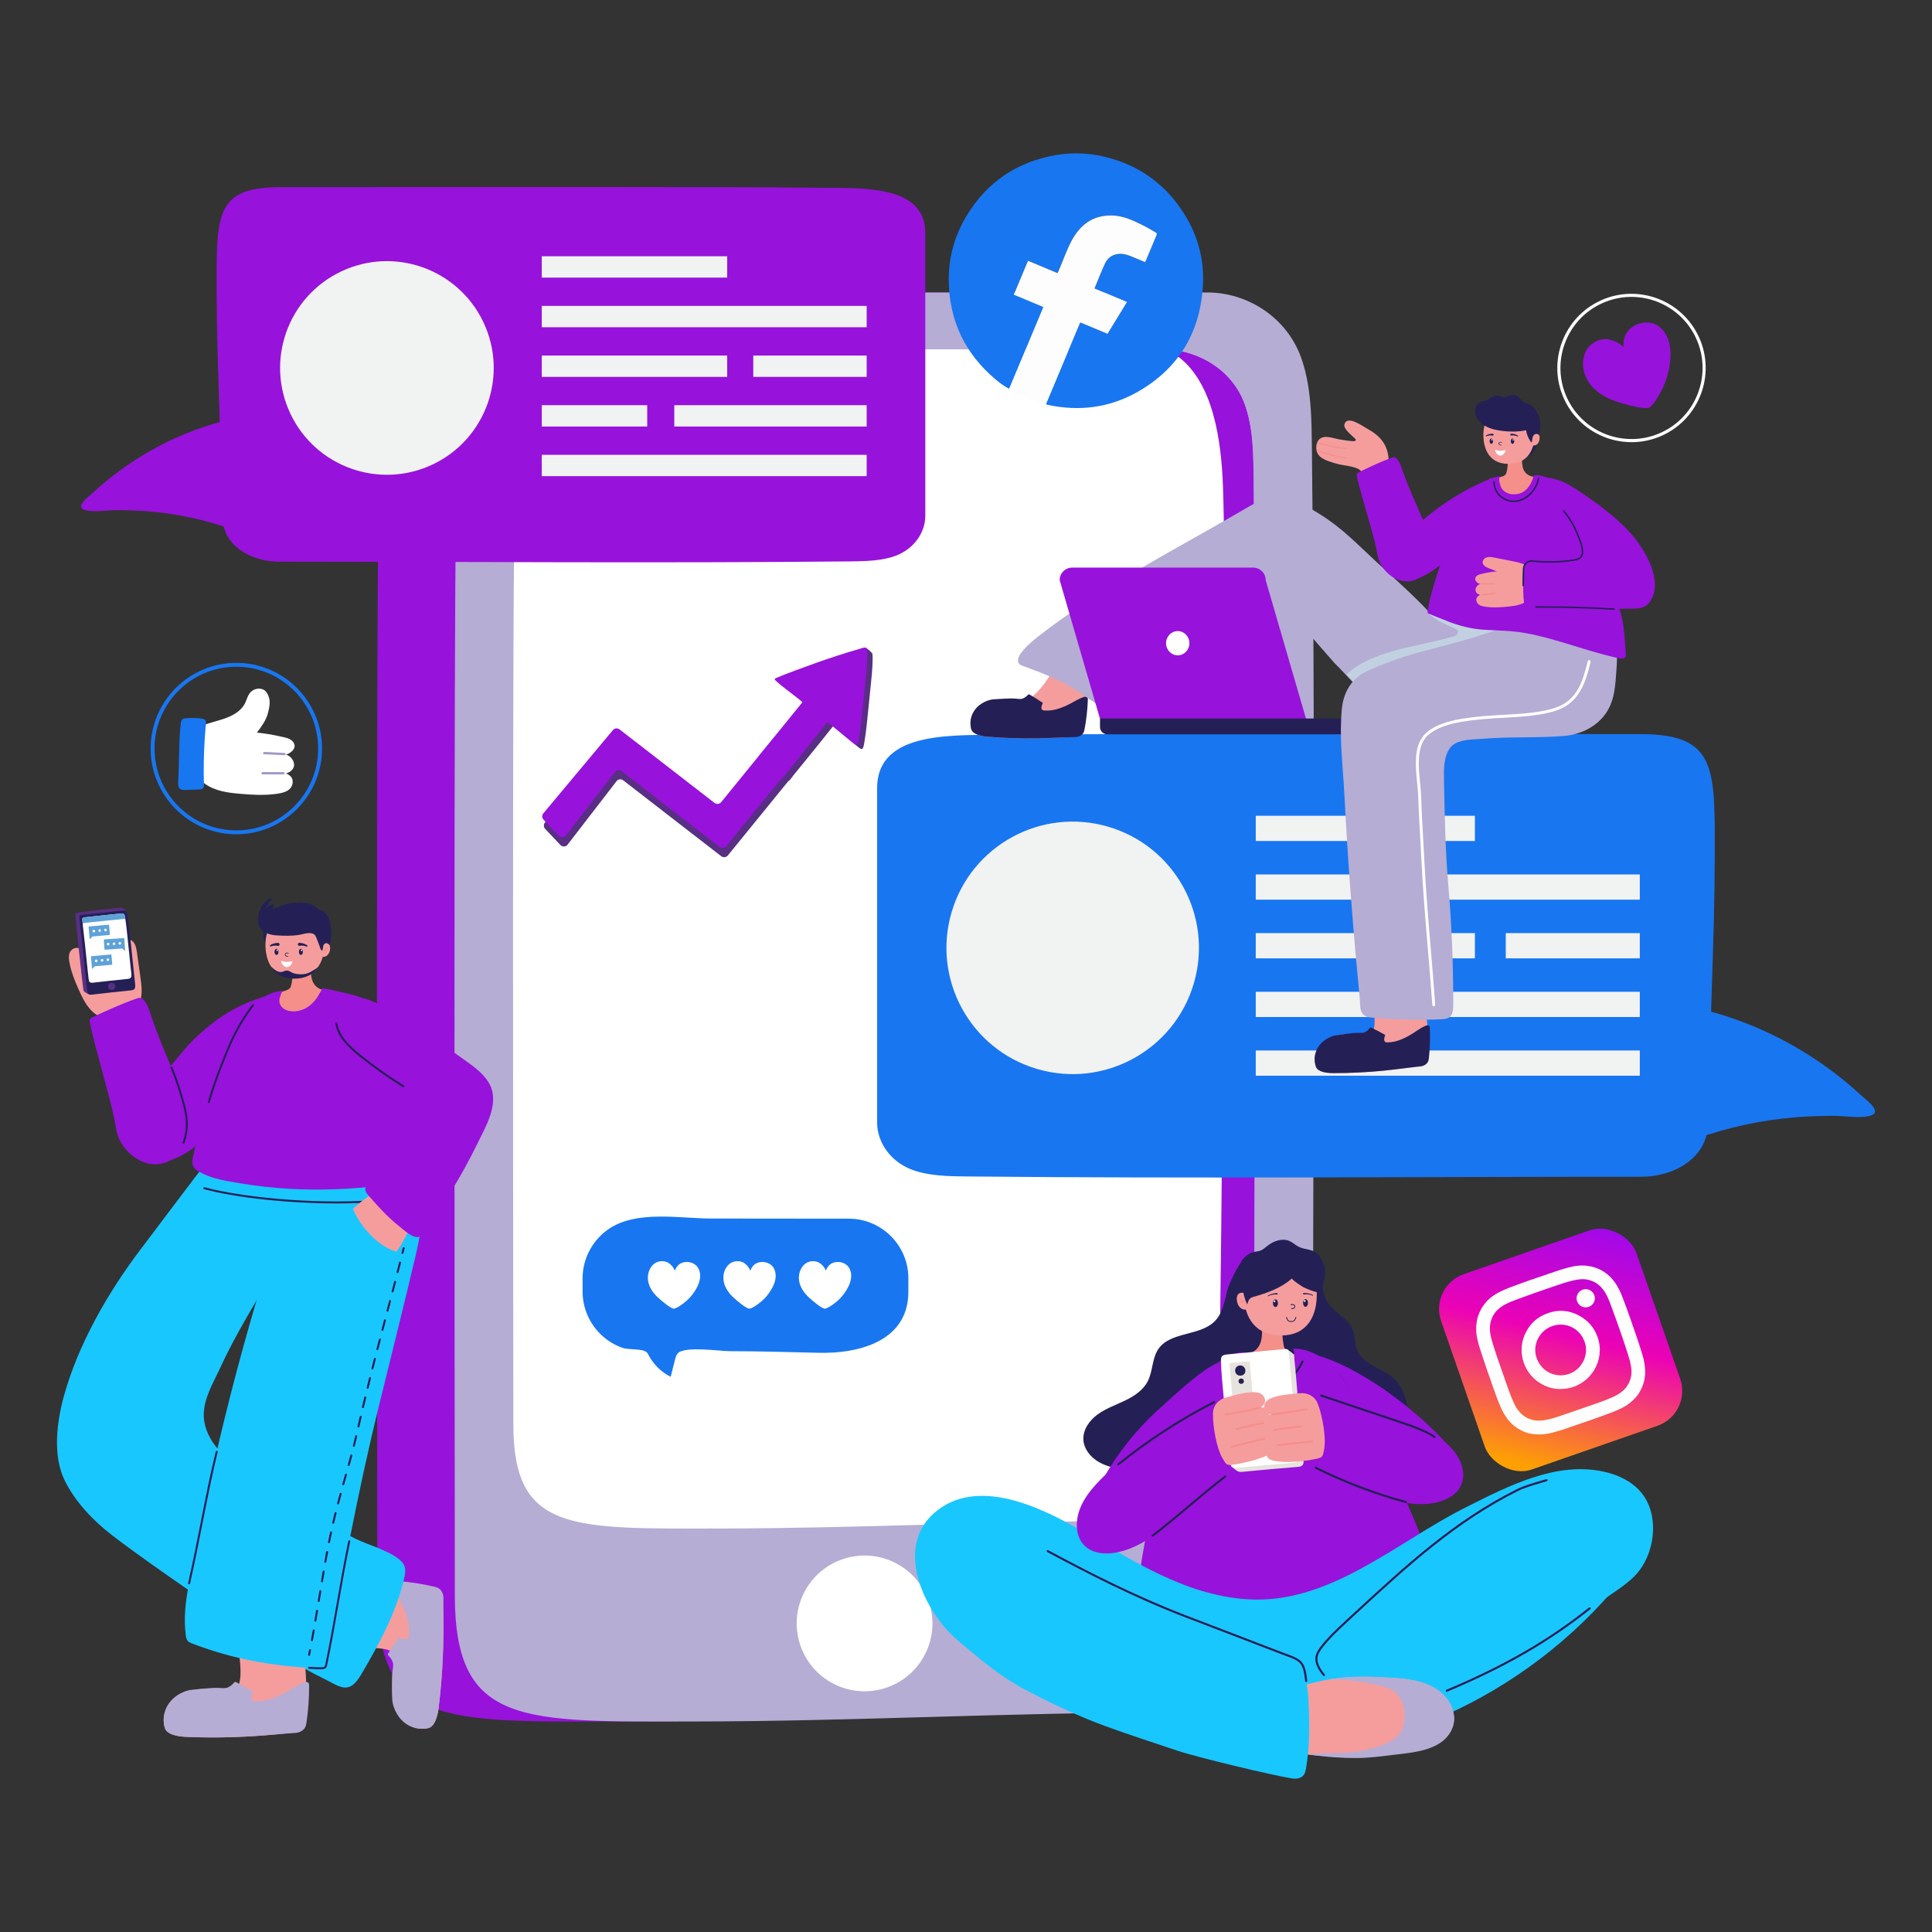 <?xml version="1.0" encoding="UTF-8"?>
<svg xmlns="http://www.w3.org/2000/svg" xmlns:xlink="http://www.w3.org/1999/xlink" viewBox="0 0 1000 1000">
  <rect x="0" y="0" width="1000" height="1000" fill="#333333" stroke="none"/>
  <defs>
    <style>
      .cls-1 {
        fill: #19c7ff;
      }

      .cls-2 {
        fill: #5ea2d8;
      }

      .cls-3 {
        fill: #242056;
      }

      .cls-4 {
        fill: #fff;
      }

      .cls-5 {
        fill: #b5add4;
      }

      .cls-6 {
        fill: #f1f2f2;
      }

      .cls-7 {
        isolation: isolate;
      }

      .cls-8 {
        fill: #582f84;
      }

      .cls-9 {
        fill: #f48f89;
      }

      .cls-10 {
        fill: #9712db;
      }

      .cls-11 {
        fill: #fefdfd;
      }

      .cls-12 {
        mix-blend-mode: multiply;
      }

      .cls-13 {
        fill: #a398c8;
      }

      .cls-14 {
        fill: #c1d1e1;
      }

      .cls-15 {
        fill: #1876f1;
      }

      .cls-16 {
        fill: #e6e2dd;
      }

      .cls-17 {
        fill: url(#linear-gradient);
      }

      .cls-18 {
        fill: #f59d9d;
      }

      .cls-19 {
        fill: #fdfdfd;
      }
    </style>
    <linearGradient id="linear-gradient" x1="792.8" y1="759.13" x2="826.74" y2="622.41" gradientTransform="translate(274.4 -226.6) rotate(19.18)" gradientUnits="userSpaceOnUse">
      <stop offset="0" stop-color="#fea002"/>
      <stop offset=".5" stop-color="#eb02b5"/>
      <stop offset="1" stop-color="#930af6"/>
    </linearGradient>
  </defs>
  <g class="cls-7">
    <g id="mid-ground">
      <g>
        <path class="cls-10" d="M638.34,212.28c.39,6.05.47,12.14.54,18.18,2.21,198.37.33,396.88.33,595.27,0,25.83-14.1,49.14-36.4,56.51-11.77,3.89-24.23,4.01-36.5,4.1-82.26,0-164.41,4.61-246.49,4.7-89.78.1-124.49,2.5-124.54-65.3-.13-153.51-.54-496.02.61-558.01.86-46.3-5.59-116.35,53.69-116.35,111.77,0,223.55,0,335.32,0,20.28,0,41.04,12.56,48.6,34.21,2.97,8.51,4.25,17.54,4.84,26.69Z"/>
        <path class="cls-5" d="M678.48,212.28c.39,6.05.47,12.14.54,18.18,2.21,198.37.33,396.88.33,595.27,0,25.83-14.1,49.14-36.4,56.51-11.77,3.89-24.23,4.01-36.5,4.1-82.26,0-164.41,4.61-246.49,4.7-89.78.1-124.49,2.5-124.54-65.3-.13-153.51-.54-496.02.61-558.01.86-46.3-5.59-116.35,53.69-116.35,111.77,0,223.55,0,335.32,0,20.28,0,41.04,12.56,48.6,34.21,2.97,8.51,4.25,17.54,4.84,26.69Z"/>
        <path class="cls-4" d="M648.39,231.09c.33,4.99.41,10.02.47,15,1.91,163.68.28,327.49.28,491.18,0,21.31-12.18,40.55-31.44,46.62-10.17,3.21-20.93,3.31-31.53,3.38-71.05,0-142.01,3.8-212.9,3.88-77.54.08-107.52,2.06-107.57-53.88-.11-126.67-.46-409.29.53-460.43.74-38.21-4.83-96,46.38-96.01,96.54,0,193.08,0,289.63,0,17.52,0,35.44,10.36,41.98,28.23,2.57,7.02,3.68,14.48,4.18,22.03Z"/>
        <path class="cls-10" d="M622.98,762.52c9.34-14.4,7.45-32.56,8.07-49.35.84-22.96,4.71-415.12,1.72-466.62-1.27-21.89-5.94-54.83-29.15-65.67,17.07.53,34.23,10.78,40.59,28.18,2.57,7.02,3.68,14.48,4.18,22.03.33,4.99.41,10.02.47,15,1.91,163.68.28,327.49.28,491.18,0,21.31-12.18,40.55-31.44,46.62-10.17,3.21-20.93,3.31-31.53,3.38-2.88,0-5.76.02-8.64.03,16.65-2.89,35.88-10.03,45.45-24.79Z"/>
        <circle class="cls-4" cx="447.5" cy="840.25" r="35.13" transform="translate(-504.29 820.99) rotate(-60.8)"/>
        <g>
          <path class="cls-2" d="M389.75,209.67c0,6.08,4.93,11.01,11.01,11.01s11.01-4.93,11.01-11.01-4.93-11.01-11.01-11.01-11.01,4.93-11.01,11.01Z"/>
          <path class="cls-2" d="M347.8,209.67c0,6.08,4.93,11.01,11.01,11.01s11.01-4.93,11.01-11.01-4.93-11.01-11.01-11.01-11.01,4.93-11.01,11.01Z"/>
          <path class="cls-2" d="M305.85,209.67c0,6.08,4.93,11.01,11.01,11.01s11.01-4.93,11.01-11.01-4.93-11.01-11.01-11.01-11.01,4.93-11.01,11.01Z"/>
        </g>
      </g>
      <g>
        <path class="cls-15" d="M489.71,608.65c3.54.2,7.12.24,10.66.28,116.27,1.14,232.63.17,348.91.17,15.14,0,28.8-7.28,33.12-18.79,2.28-6.07,2.35-12.51,2.4-18.84,0-42.45,2.7-84.85,2.75-127.21.06-46.33,1.47-64.25-38.28-64.28-89.98-.07-290.74-.28-327.07.32-27.14.44-68.2-2.88-68.2,27.71,0,57.69,0,115.37,0,173.06,0,10.47,7.36,21.18,20.05,25.08,4.99,1.53,10.28,2.2,15.65,2.5Z"/>
        <path class="cls-15" d="M880.09,523.9c-1.04,5.7-1.56,25.29-1.57,26.89-.09,7.34-.14,14.68-.19,22.01-.01,2.39,1.77,15.81-.76,16.72,16.9-6.1,34.62-9.9,52.53-11.27,6.21-.48,12.43-.66,18.66-.7,5.74-.04,12.87,1.3,18.46.16,8.2-1.68-1.21-8.27-3.98-10.83-4.2-3.89-8.58-7.58-13.11-11.07-18.16-13.95-38.86-24.59-60.81-31.13-2.85-.85-5.73-1.63-8.62-2.34-.22-.05-.42.52-.61,1.54Z"/>
        <circle class="cls-6" cx="555.22" cy="490.6" r="65.34" transform="translate(-71.9 885.16) rotate(-73.64)"/>
        <g>
          <rect class="cls-6" x="649.97" y="422.24" width="113.44" height="13.06"/>
          <rect class="cls-6" x="649.97" y="452.61" width="198.79" height="13.06"/>
          <rect class="cls-6" x="649.97" y="482.98" width="113.44" height="13.06"/>
          <rect class="cls-6" x="649.97" y="513.35" width="64.51" height="13.06"/>
          <rect class="cls-6" x="779.38" y="482.98" width="69.38" height="13.06"/>
          <rect class="cls-6" x="731.05" y="513.35" width="117.71" height="13.06"/>
          <rect class="cls-6" x="649.97" y="543.73" width="198.79" height="13.06"/>
        </g>
      </g>
      <g>
        <path class="cls-3" d="M795.54,229.61c-.57,2.85-2.39,5.42-4.88,6.92-.12.07-.26.15-.4.11-.29-.07-.29-.47-.21-.76.46-1.81,1.12-3.57,1.97-5.24.08-.15.16-.31.3-.4.1-.07.23-.09.35-.12.62-.13,1.23-.3,1.85-.43l1.03-.08Z"/>
        <g>
          <path class="cls-18" d="M704.49,243.97c.21.41.35.9.73,1.16.35.24.82.23,1.25.21,1.77-.1,3.54-.23,5.31-.38,2.28-.19,4.84-.59,6.15-2.46,1.06-1.52.94-3.55.78-5.39-.66-7.38-4.71-11.79-11.12-15.26-2.23-1.21-10.34-7.21-11.71-2.22-.68,2.48,3.99,5.79,5.57,7.47.13.14.27.29.3.47.06.3-.2.59-.5.71-.3.11-.64.09-.97.07-2.44-.16-4.87-.52-7.27-.97-2.33-.44-4.85-1.4-7.24-1.21-1.72.14-3.17,1.01-3.86,2.54-1.16,2.56-.7,5.76,1.27,7.55,2.22,2.02,6.6,3.22,9.58,3.99,2.67.69,10.47,1.26,11.74,3.74Z"/>
          <path class="cls-9" d="M696.58,232.47c-3.22,0-11.74-2.09-14.04-2.81-.16-.05-.25-.22-.2-.38s.22-.25.38-.2c2.54.79,11.58,2.96,14.23,2.77.17-.01.31.11.32.28.01.17-.11.31-.28.32-.12,0-.26.01-.41.01Z"/>
          <path class="cls-9" d="M696.49,237.27s0,0-.01,0c-2.28-.1-11.97-2.41-14.11-3.67-.14-.08-.19-.27-.11-.41.08-.14.27-.19.41-.11,1.9,1.11,11.41,3.48,13.83,3.59.17,0,.3.15.29.31,0,.16-.14.29-.3.29Z"/>
        </g>
        <path class="cls-18" d="M525.83,362.06c1.44.12,4.07.84,5.45.44,3.36-.98,10.97-9.61,13.79-16.03.24-.54.79-.9,1.34-1.1.57-.21,1.21-.11,1.81-.01,6.64,1.13,13.23,2.49,19.77,4.09-1.1-.27-5.45,12.52-5.84,13.85-1.22,4.11-.26,8.67-1.01,12.99-.26,1.48-.67,3.08-1.86,3.99-.82.62-1.87.9-2.89.99-15.96,1.34-32.16,1.22-45.51.04-2.9-.26-7.52-1.18-8.22-4.01-2.3-9.29,7.32-14.71,13.26-15.36,3.29-.36,6.6-.14,9.91.14Z"/>
        <path class="cls-3" d="M514.37,361.95c.09,0,.17,0,.26-.01,3.68-.12,7.32-.61,11.04-.33,1.11.08,2.56.37,3.63-.02.9-.33,1.89-1,2.54-1.71.21-.22.44-.49.74-.48.15,0,.29.08.43.16,2.26,1.3,4.47,2.69,6.61,4.16.04.03.09.06.11.11.02.06,0,.13-.02.19-.41,1.05-1.33,2.7-.01,3.54.46.29,1.04.18,1.59.21,3.56.2,7.18-1.01,10.44-2.45,3.15-1.39,5.72-3.29,8.96-4.47.75-.27,1.77-.45,2.2.22.2.31.19.69.18,1.06-.17,5.07-.73,10.13-1.67,15.11-.15.8-.32,1.62-.77,2.3-.86,1.31-2.62,1.97-4.13,1.96-1.98-.01-15.04.62-19.59.69-8.45.11-16.91-.13-25.33-.84-.23-.02-.46-.04-.69-.06-2.9-.26-7.52-1.18-8.22-4.01-1.32-5.32.99-10.37,5.59-13.22,1.84-1.14,3.96-1.97,6.12-2.1Z"/>
        <path class="cls-5" d="M791.13,339.17c0,.38,0,.74,0,1.11-.06,5.4-.87,11.07-3.26,15.74-1.4,2.75-3.35,5.16-6,6.96-10.04,6.8-20.46,10.29-32.48,11.82-.99.12-1.96.24-2.95.35-11.28,1.23-21.1.8-30.66-6.85-9.11-7.29-16.79-16.95-25.09-25.16-7.7-8.66-14.86-17.37-23-25.65-1.22-1.24-2.51-2.53-4.17-3.04-2.9-.89-5.89.81-8.44,2.45-24.93,16.03-48.62,33.63-73.39,49.9-6.57,4.31-17.51-4.8-22.72-8.3-9.47-6.35-19.07-9.97-29.74-13.91-.52-.19-1.04-.39-1.46-.75-1.67-1.45-.56-4.19.78-5.94,3.8-4.94,8.98-8.58,13.9-12.33,8.22-6.27,16.87-11.94,25.55-17.54,28.03-18.02,49.72-28.95,78.41-45.82,13.93-8.19,24.58-3.79,37.33,4.31,11.64,7.4,18.92,15.31,29.03,24.63,8.43,7.76,18.76,16.88,27.16,25.89,1.56,1.67,4.35.8,6.44.09.12-.05.23-.09.34-.15.19-.08.37-.17.55-.26.4-.22.79-.44,1.18-.7.15-.08.3-.19.44-.29,1.31-.9,2.59-2,3.85-3.12.3-.27.58-.54.88-.8.03-.04.06-.06.09-.08.31-.28.61-.55.92-.84,0,0,.03-.02.04-.03.49-.42.96-.84,1.43-1.23.31-.26.62-.51.94-.75.15-.12.3-.24.45-.34.16-.12.32-.23.47-.33.15-.09.28-.19.43-.29,0,0,.03,0,.05-.02.14-.09.29-.18.44-.26.15-.08.3-.16.44-.24.31-.15.6-.27.9-.38.15-.06.3-.1.45-.14.14-.04.29-.08.44-.09.33-.07.65-.08.97-.07.07,0,.13,0,.19,0,.02,0,.03,0,.05,0,.36.02.71.06,1.1.08.76.06,1.58.09,2.44.14h.08c.5.03,1.02.05,1.55.07.84.04,1.7.08,2.58.13.87.05,1.77.11,2.65.21.3.03.59.06.88.08.09.02.19.03.27.04.25.03.51.06.76.09,1.18.16,2.33.37,3.44.65.33.08.64.17.95.25.1.04.21.07.3.09.2.07.39.12.56.19.14.05.27.09.4.15,0,0,0,0,.03,0,.29.11.59.24.87.37.39.17.78.36,1.14.57.19.1.37.22.55.35.17.1.33.23.49.35.13.08.26.19.39.3.13.1.26.22.39.34.08.08.16.15.23.23.08.07.13.13.19.2.07.08.13.15.21.24.17.2.33.39.47.61.08.11.16.23.23.36.07.09.11.2.17.3.09.16.18.33.25.5.23.5.44,1.01.65,1.53.18.47.36.93.53,1.41.02.06.04.11.06.17.23.68.46,1.36.68,2.06.16.48.31.97.45,1.47.02.03.02.06.03.09.16.55.32,1.11.47,1.66.05.2.1.4.15.61.1.38.2.74.28,1.12.06.22.11.45.16.68.13.53.24,1.05.35,1.59.02.06.03.12.04.17.12.58.23,1.16.34,1.74,0,.08.03.15.04.23.08.41.14.83.21,1.24.05.31.09.61.13.91.15.94.26,1.89.36,2.83.04.36.07.71.09,1.06.02.09.03.2.03.28.02.28.04.56.06.86.02.16.02.31.03.47.05.78.08,1.56.1,2.37,0,.34,0,.68,0,1.02Z"/>
        <g>
          <path class="cls-10" d="M569.36,372.03h106.63l-20.88-71.78c0-3.57-2.89-6.46-6.46-6.46h-93.71c-3.57,0-6.46,2.89-6.46,6.46l20.88,71.78Z"/>
          <path class="cls-3" d="M573.17,380.08h170.33c1.46,0,2.63-1.18,2.63-2.63v-2.92c0-1.46-1.18-2.63-2.63-2.63h-174.14v4.38c0,2.1,1.7,3.81,3.81,3.81Z"/>
          <path class="cls-4" d="M603.55,332.92c0,3.47,2.7,6.28,6.04,6.28s6.04-2.81,6.04-6.28-2.7-6.28-6.04-6.28-6.04,2.81-6.04,6.28Z"/>
        </g>
        <path class="cls-18" d="M702.94,535.03c1.78,0,3.55.01,5.33-.01,6.59-.1.85-18.94,2.07-19.06,2.04-.2,26.87,1.82,27.07,2.6.26,1.02.38,2.07.49,3.12.7,6.35,1.98,18.3,1.39,24.69-.14,1.5-.42,3.12-1.54,4.13-.77.69-1.79,1.05-2.8,1.22-15.8,2.62-31.96,3.8-45.36,3.69-2.91-.02-7.59-.58-8.52-3.34-3.04-9.08,6.11-15.25,11.99-16.37,3.26-.62,6.57-.67,9.89-.65Z"/>
        <path class="cls-3" d="M691.51,535.85c.09-.01.17-.02.26-.03,3.66-.41,7.25-1.2,10.98-1.22,1.12,0,2.58.17,3.62-.31.87-.4,1.81-1.15,2.4-1.91.19-.24.4-.52.7-.53.15,0,.3.06.44.13,2.36,1.11,4.67,2.32,6.93,3.62.05.03.09.05.11.1.03.06,0,.13,0,.19-.33,1.08-1.11,2.8.27,3.53.48.25,1.05.09,1.6.08,3.56-.09,7.07-1.59,10.21-3.28,3.02-1.63,5.43-3.74,8.57-5.18.73-.33,1.72-.59,2.21.05.22.29.25.68.27,1.04.24,5.07.09,10.15-.45,15.2-.09.81-.19,1.64-.58,2.36-.76,1.38-2.46,2.18-3.96,2.29-1.98.15-14.94,1.83-19.47,2.26-8.41.79-16.87,1.23-25.32,1.19-.23,0-.46,0-.69,0-2.91-.02-7.59-.58-8.52-3.34-1.74-5.2.15-10.42,4.51-13.63,1.74-1.28,3.79-2.28,5.93-2.58Z"/>
        <g class="cls-12">
          <path class="cls-14" d="M791.13,339.17c0,.38,0,.74,0,1.11-.11,5.55-1.09,10.97-3.26,15.74-1.4,2.75-3.35,5.16-6,6.96-10.04,6.8-20.46,10.29-32.48,11.82-.99.12-1.96.24-2.95.35-11.28,1.23-21.1.8-30.66-6.85-6.45-5.17-11.53-11.8-17.31-17.7-.48-.49-.95-.98-1.41-1.48,1.78-1.84,3.83-3.44,5.99-4.76,6.6-4.01,16.27-7.16,23.81-8.89,11.29-2.6,15.84-3.42,25.57-6.03,2.2-.59,3.12-2.9,1.25-3.79-2.99-1.41-6.33-2.87-8.32-3.89-3.03-1.55-6.3-4.37-6.3-4.44.31-.1.6-.2.87-.29,2.35-.82,3.65-1.49,6.33-2.95,3.94-2.14,6.17-3.31,9.53-5.41,5.79-3.62,7.64-1.85,11.71-1.66.84.04,1.7.08,2.58.13.87.05,1.77.12,2.65.21.3.03.59.06.88.08.09.02.19.03.27.04.25.03.51.06.76.09,1.18.16,2.33.37,3.44.65.33.08.64.17.95.25.1.04.21.07.3.09.2.07.39.12.56.19.14.05.27.09.4.15,0,0,0,0,.03,0,.29.11.59.24.87.37.39.17.78.36,1.14.57.19.1.37.22.55.35.17.1.33.23.49.35.13.08.26.19.39.3.13.1.26.22.39.34.08.08.16.15.23.23.08.07.13.13.19.2.07.08.13.15.21.24.17.2.33.39.47.61.08.11.16.23.23.36.07.09.11.2.17.3.09.16.18.33.25.5.23.5.44,1.01.65,1.53.18.47.36.93.53,1.41.02.06.04.11.06.17.23.68.46,1.36.68,2.06.16.48.31.97.45,1.47.02.03.02.06.03.09.16.55.32,1.11.47,1.66.05.2.1.4.15.61.1.38.2.74.28,1.12.06.22.11.45.16.68.13.53.24,1.05.35,1.59.02.06.03.12.04.17.12.58.23,1.16.34,1.74,0,.08.03.15.04.23.08.41.14.83.21,1.24.05.31.09.61.13.91.15.94.26,1.89.36,2.83.04.36.07.71.09,1.06.02.09.03.2.03.28.02.28.04.56.06.86.02.16.02.31.03.47.05.78.08,1.56.1,2.37,0,.34,0,.68,0,1.02Z"/>
        </g>
        <path class="cls-5" d="M694.3,387.58c.4,8.08,1.17,16.16,1.58,24.18.82,15.91,1.82,31.81,2.99,47.71.92,12.53,1.95,25.05,3.08,37.56.57,6.25,1.16,12.51,1.78,18.76.52,5.25-.62,10.21,5.71,10.83,2.93.29,5.85.53,8.79.71.81.06,1.61.1,2.42.14,7.04.38,14.08.47,21.12.26.8-.02,1.6-.05,2.4-.08.64-.02,1.29-.05,1.93-.08,1.49-.07,3.09-.19,4.25-1.18,1.62-1.37,1.82-3.88,1.86-6.09,0-20.61-.76-41.14-2.54-61.71-1.57-18.18-1.9-36.21-2.26-54.48-.11-5.51-.29-12.51,3.25-17.14,3.46-4.52,11.8-4.15,17.21-4.6,13.85-1.16,27.77-.29,41.62-1.44,7.91-.66,15.6-4.05,20.65-10.31,5.79-7.16,5.9-15.74,6.57-24.49.76-9.88-.05-19.85-3.3-29.25-.37-1.07-.78-2.1-1.23-3.11-.92-2.05-2.67-3.45-4.85-4.4-.83-.36-1.72-.67-2.65-.91-5.32-1.42-12.02-1.18-16.12-1.58-.54-.06-1.07-.12-1.59-.19-.85-.11-1.68-.23-2.49-.32-6.41-.7-8.95,2.83-12.58,7.23-4.11,4.98-9.24,9.4-15.25,11.68-14.93,5.68-28.2,8.47-42.66,12.51-8.94,2.49-18.24,5.79-26.72,9.75-7.68,3.59-11.87,10.84-12.7,19.12-.69,6.94-.63,13.92-.29,20.91Z"/>
        <path class="cls-10" d="M754.59,279.64c.8-2.47,1.57-4.94,2.34-7.41.88-2.81,2.07-5.56,3.32-8.23,1.26-2.67,2.66-5.28,4.2-7.8.94-1.53,3.84-7.1,5.51-7.76-9.31,3.67-20.38,10.36-28.05,16.34-8.32,6.49-14.74,12.38-22.27,20.31-2,2.1-3.02,5.59-2.02,8.31,1.21,3.28,4.92,6.69,9.21,6.63,1.93-.03,5.03.21,6.83-.49,5.14-1.98,10.05-5.57,14.38-8.98,1.7-1.34,3.97-2.84,4.89-4.87.81-1.78,1.03-4.17,1.64-6.06Z"/>
        <path class="cls-18" d="M793.54,224.86s.04-.05.06-.08c.29-.34,1.11-.36,1.51-.34.53.02,1.07.21,1.39.63.17.23.27.51.33.8.47,2.11-.94,5.19-3.45,4.66-.19-1.36-.28-2.75-.12-4.13.05-.41.05-1.16.29-1.54Z"/>
        <path class="cls-9" d="M770.93,247.97c.6,1.38,4.1,9.28,5.47,11.29,2.83,4.14,4.33,8.05,7.86,6.69,3.53-1.35,11.57-13.73,13.02-17.23.18-.44.33-1,0-1.35-.13-.14-.28-.3-.46-.3-10.58.1-8.75-7.74-9.03-12.02l-7.62.43c.1.08.18.45.22,1.01.14,1.55.08,4.55-.32,6.76-.18.97-.42,1.78-.74,2.24-1.31,1.89-6.32,1.73-8.41,2.46Z"/>
        <path class="cls-10" d="M749.3,321.59c5.91,2.29,12.08,3.9,18.49,4.34,7.23.49,14.53.43,21.68,1.72,16.63,3,32.1,9.59,48.5,13.06,1.29.27,3.04.28,3.48-.96.13-.36.1-.76.08-1.15-.5-6.91-.71-13.98-2.51-20.71-4.04-15.14-8.24-25.11-12.87-36.99-4.09-10.5-9.26-20.97-17.61-28.77-2.33-2.18-5.61-4.12-8.68-5.25-2.93-1.07-5.98-1.29-6.15-.41-.41,2.14-1.32,3.91-2.62,5.65-2.13,2.86-5.11,4.03-8.62,3.68-2.24-.22-4.71-1.6-5.58-3.77-.79-1.96-1.22-3.8-.57-5.48-5.05.52-9.09,3.03-12.12,6.31-6.53,7.09-10.41,18.14-13.8,27.01-2.05,5.36-4.79,11.81-6.51,17.29-2.11,6.73-3.75,12-4.94,19.03-.06.38-.12.8.1,1.11.17.24.46.36.73.46,3.15,1.21,6.31,2.56,9.52,3.8Z"/>
        <path class="cls-18" d="M767.81,224.32c-.25,8.49,3.41,15.77,12.84,15.77s13.51-6.48,13.76-14.97c.25-8.49-5.5-15.55-12.84-15.77-7.35-.22-13.51,6.48-13.76,14.97Z"/>
        <path class="cls-3" d="M776.43,204.96c.81.27,1.6.66,2.45.63.94-.04,1.77-.6,2.66-.91,1.73-.61,3.33-.3,4.64.93,1.09,1.02,1.93,2.36,3.32,3.02.74.35,1.57.46,2.33.78,2.05.85,3.23,2.98,4.25,4.95,1.54,2.98,1.54,6.96.6,10.14-.01.05-.22.54-.19.58-.87-.92-2.24-.61-2.93.61-.58,1.01-.31,2.33-.89,3.36-1.23-1.4-2.52-4.09-2.74-6.36-2.12.5-5.61.72-6.19.71-2.16,0-4.33-.11-6.48-.4-3.28-.44-6.76-1.15-9.45-3.17-.92-.69-1.84-1.4-2.57-2.28-1.41-1.71-2.05-4.23-1.51-6.4.26-1.05.83-2.02,1.72-2.66.48-.35,1.04-.62,1.62-.76.84-.21,1.72-.1,2.53-.49.47-.23.87-.58,1.29-.91,1.4-1.09,3.2-1.9,4.94-1.53.21.04.41.1.61.17Z"/>
        <g>
          <path class="cls-3" d="M776.89,230.52c-.6,0-1.02-.25-1.17-.69-.07-.22-.06-.44.04-.63.11-.21.31-.36.57-.44.3-.09.64-.06.96.08.08.03.11.12.08.2-.03.07-.12.11-.2.08-.25-.11-.52-.14-.75-.07-.18.05-.32.16-.39.29-.06.12-.07.25-.02.4.16.49.76.5,1.02.48.08,0,.15.06.16.14,0,.08-.06.15-.14.16-.05,0-.1,0-.15,0Z"/>
          <g>
            <path class="cls-3" d="M781.99,228.36c0,.77.4,1.39.9,1.39s.9-.62.9-1.39-.4-1.4-.9-1.4-.9.62-.9,1.4Z"/>
            <path class="cls-4" d="M782.89,227.64c0,.2.13.36.29.36s.29-.16.29-.36-.13-.36-.29-.36-.29.16-.29.36Z"/>
          </g>
          <g>
            <path class="cls-3" d="M771.01,228.36c0,.77.4,1.39.9,1.39s.9-.62.9-1.39-.4-1.4-.9-1.4-.9.62-.9,1.4Z"/>
            <path class="cls-4" d="M771.91,227.64c0,.2.13.36.29.36s.29-.16.29-.36-.13-.36-.29-.36-.29.16-.29.36Z"/>
          </g>
          <path class="cls-3" d="M772.51,225.45c-.98-.18-2.19-.07-3.14.36h-.03c-.12.06-.25.01-.3-.1-.05-.11,0-.23.09-.29,1.06-.66,2.22-.94,3.52-.9.26,0,.47.22.46.48,0,.26-.22.47-.48.46-.02,0-.05,0-.07,0h-.04Z"/>
          <path class="cls-3" d="M782.19,224.48c1.29,0,2.44.32,3.49,1.01.11.07.14.21.07.32-.06.1-.19.13-.29.08h-.02c-.94-.47-2.15-.62-3.13-.47h-.04c-.26.04-.5-.13-.54-.39-.04-.26.14-.5.4-.54.02,0,.05,0,.07,0Z"/>
          <path class="cls-4" d="M774.3,232.88c-.06-.03-.12-.06-.19-.06-.39-.01-.21.62-.12.81.62,1.28,1.41,2.06,2.37,2.19.96.13,2.02-.66,2.55-1.65.12-.22.21-.48.25-.73.01-.11.04-.27-.01-.37-.1-.19-.22-.09-.41-.03-.58.15-1.17.25-1.77.29-.85.05-1.83-.02-2.6-.41-.02-.01-.04-.02-.07-.03Z"/>
        </g>
        <path class="cls-9" d="M793.71,228.66s-.06,0-.09-.02c-.08-.05-.11-.15-.07-.24.49-.86,1.25-1.56,2.14-1.97.09-.04.19,0,.23.09.04.09,0,.19-.09.23-.83.38-1.53,1.03-1.99,1.83-.03.06-.09.09-.15.09Z"/>
        <path class="cls-9" d="M795.75,228.24s-.08-.01-.11-.04c-.32-.25-.71-.42-1.11-.48-.1-.01-.16-.1-.15-.2.02-.1.09-.16.2-.15.46.07.91.26,1.28.55.08.06.09.17.03.25-.03.04-.09.07-.14.07Z"/>
        <path class="cls-3" d="M783.51,259.86c-1.86,0-3.69-.49-5.39-1.47-3.34-1.92-5.18-5.13-5.18-9.04,0-.21.17-.38.38-.38s.38.17.38.38c0,3.62,1.7,6.6,4.8,8.38,2.99,1.72,6.41,1.82,9.64.28,4.04-1.93,7.1-6.05,7.8-10.48.03-.21.23-.35.44-.32.21.03.35.23.32.44-.74,4.68-3.96,9.02-8.22,11.05-1.63.78-3.3,1.17-4.95,1.17Z"/>
        <path class="cls-4" d="M742.12,520.81c-.4,0-.73-.31-.76-.71-.68-9.68-1.51-19.52-2.31-29.03-1.26-14.97-2.57-30.45-3.31-45.72-.19-3.92-.42-7.9-.64-11.74-.4-6.98-.81-14.2-1.02-21.32-.06-2.01-.29-4.34-.54-6.8-.83-8.25-1.86-18.52,3.18-24.6,6.59-7.96,22.22-9.39,31.56-10.24h.08c2.9-.27,6.09-.45,9.48-.63,9.54-.52,20.36-1.12,28.02-3.99,10.36-3.89,13.36-13.06,15.95-23.77.1-.41.51-.66.92-.56.41.1.66.51.56.92-2.6,10.73-5.85,20.7-16.9,24.84-7.88,2.95-18.82,3.55-28.47,4.08-3.37.19-6.56.36-9.43.62h-.08c-9.1.84-24.34,2.24-30.53,9.71-4.64,5.6-3.64,15.51-2.84,23.48.25,2.49.49,4.85.55,6.91.21,7.1.62,14.31,1.01,21.28.22,3.85.45,7.83.64,11.76.74,15.24,2.05,30.71,3.31,45.67.8,9.52,1.63,19.36,2.31,29.05.03.42-.29.78-.71.81-.02,0-.04,0-.05,0Z"/>
        <path class="cls-10" d="M703.47,244.34c-.43.21-.89.45-1.11.87-.25.47-.13,1.05-.01,1.57,2.85,12.21,6.96,24.09,9.83,36.29.69,2.93.9,5.89,2.28,8.61,3.42,6.76,11.92,11.75,19.22,7.86,2.58-1.37,4.59-3.73,5.65-6.44,1.24-3.17,1.2-6.67.95-10.06-.49-6.89-3.47-13.34-6.19-19.58-2.94-6.74-6.04-13.68-8.42-20.68-.67-1.98-1.34-4.09-2.9-5.49-.31-.28-.67-.53-1.09-.6-.45-.07-.91.08-1.34.24-5.77,2.08-11.31,4.73-16.86,7.41Z"/>
        <g>
          <path class="cls-18" d="M788.45,312.17c1.98-.91,3.8-2.36,4.71-4.34.92-2.01.83-4.32.7-6.53-.15-2.43-.31-5.9-2.3-7.57-2.67-2.25-6.83-2.88-10.14-3.54-2.7-.54-5.4-1.08-8.09-1.61-1.8-.36-3.96-.6-5.18.76-.66.73-.97,1.49-.6,2.41.59,1.47,2.47,2.25,3.97,2.72,1.49.47,2.22.98,3.42,1.33-2.31-.05-6.05.76-8.71,1.41-1.26.31-2.56,1.06-2.67,2.36-.11,1.31,1.45,2.44,2.61,2.73-1.25.29-2.4,1.66-2.45,2.94-.05,1.31.97,2.3,2.43,2.7-.73.26-1.47.9-1.64,1.2-.36.6-.45,1.37-.28,2.04.62,2.35,3.31,2.71,5.34,2.97,3.31.41,6.66.22,9.97-.07,3.05-.26,6.11-.59,8.92-1.88Z"/>
          <path class="cls-9" d="M766.91,308.21c-.18,0-.33-.13-.35-.31-.02-.19.12-.36.31-.39l6.78-.74c.19-.02.36.12.38.31.02.19-.12.36-.31.38l-6.78.74s-.03,0-.04,0Z"/>
          <path class="cls-9" d="M769.92,302.56c-1.27,0-2.51-.03-3.35-.1-.19-.02-.34-.18-.32-.38.02-.19.19-.34.38-.32,1.58.12,4.56.13,6.51.02.2-.02.36.13.37.33.01.19-.14.36-.33.37-.93.06-2.1.08-3.25.08Z"/>
        </g>
        <path class="cls-10" d="M799.9,247.23c-.72-.64,6.15.87,8.29,1.81,3.35,1.47,5.32,2.68,8.38,4.69,10.32,6.76,23.51,16.42,30.89,26.53,7.09,9.73,12.55,22.48,6.52,31.23-2.89,4.2-7.74,3.47-12.16,3.57-4.83.12-9.67.02-14.5-.07-6.95-.13-13.9-.27-20.84-.4-3.47-.07-6.95-.13-10.42-.2-2.68-.05-6.83,1.19-7.22-2.25-.43-3.81-.53-7.65-.37-11.48.09-2.14-.43-8.05,1.77-9.38,1.88-1.14,4.73-.23,6.76-.16,3.02.11,6.21-.14,9.23-.32,3.53-.22,7.35.31,10.74-.93,3.35-1.23,2.95-3.61,2.29-6.65-1.35-6.18-4.1-12.16-6.78-17.87-2.76-5.89-10.34-16.15-12.56-18.12Z"/>
        <path class="cls-3" d="M788.39,303.45s0,0,0,0c-.21,0-.38-.18-.37-.39.02-.95.03-1.91.03-2.84,0-1.42,0-2.76.08-3.9.02-.32.03-.63.04-.93.03-1.09.07-2.11.69-3.22.79-1.41,2.64-2.33,4.31-2.15,7.12.78,14.31.61,21.38-.51,1.49-.24,2.96-.61,3.63-1.74,1.54-2.59-.73-8.01-1.95-10.93-.14-.33-.26-.63-.37-.9-1.58-3.89-3.87-7.67-6.8-11.24-.13-.16-.11-.4.05-.54.16-.13.4-.11.54.05,2.98,3.63,5.3,7.47,6.92,11.44.11.27.24.57.37.9,1.36,3.25,3.63,8.69,1.9,11.61-.83,1.4-2.57,1.85-4.16,2.1-7.14,1.13-14.4,1.3-21.58.51-1.37-.15-2.91.61-3.56,1.77-.53.94-.56,1.79-.59,2.87,0,.31-.02.62-.04.95-.08,1.11-.08,2.44-.08,3.85,0,.93,0,1.9-.03,2.85,0,.21-.17.37-.38.37Z"/>
        <path class="cls-3" d="M835.44,315.66s-.02,0-.02,0c-13.39-.82-26.98-1.19-40.4-1.11,0,0,0,0,0,0-.21,0-.38-.17-.38-.38,0-.21.17-.38.38-.38,13.44-.08,27.05.29,40.45,1.11.21.01.37.19.36.4-.01.2-.18.36-.38.36Z"/>
      </g>
      <g>
        <path class="cls-1" d="M834.51,823.61c-25.38,29.31-57.73,52.55-93.6,67.26-2.02.83-4.28,1.63-6.31.85-1.52-.58-2.59-1.95-3.55-3.26-3.21-4.39-6.18-8.95-8.88-13.67,6.81-5.16,14.63-8.81,22.38-12.42,30.26-14.09,60.7-27.82,91.31-41.13l-1.34,2.37Z"/>
        <g>
          <path class="cls-3" d="M693.2,680.26c-1.9-1.58-3.8-3.18-5.27-5.1-2.85-3.72-3.35-7.84-3.67-12.34-.28-3.9-2.74-4.47-6.33-5.19-9.67-1.94-19.54-2.92-29.4-2.91-1.62,0-4.58-4.01-5.46-2.56-1.14,1.85-3.28,5.12-3.94,6.6-1.38,3.05-3.16,6.14-3.95,9.4-1.33,5.47-2.34,11.4-6.22,15.48-7.68,8.08-23.07,5.4-29.38,14.59-3.34,4.86-2.82,11.46-5.51,16.71-2.4,4.67-7.07,7.73-11.81,10.01-4.73,2.28-9.78,4.02-14.04,7.09-4.26,3.07-7.74,7.88-7.47,13.13.26,4.91,3.79,9.18,8.06,11.61,4.27,2.43,9.22,3.34,14.07,4.11,13.76,2.18,27.63,3.54,41.49,4.91,5.45.54,10.94,1.07,16.41.73,15.91-1,30.12-9.11,44.76-14.6,6.78-2.54,15.52-5.91,22.91-5.18,5.71.56,12.18,2.41,16.93-2.27,1.31-1.29,2.19-2.95,2.75-4.68,1.16-3.61.97-7.52.36-11.26-.89-5.43-2.76-10.93-6.71-14.75-3.04-2.93-7.02-4.62-10.71-6.67-3.69-2.05-7.34-4.76-8.81-8.71-1.17-3.16-.8-6.74-1.98-9.9-1.29-3.46-4.16-5.83-7.05-8.24Z"/>
          <path class="cls-3" d="M646.35,692.73l.04.05c0-.07,0-.13,0-.2-.01.05-.03.09-.05.14,0,0,0,0,0,0Z"/>
        </g>
        <path class="cls-18" d="M644.93,669.71s-.05-.07-.08-.11c-.42-.48-1.58-.49-2.15-.47-.75.03-1.52.32-1.97.92-.24.33-.37.73-.46,1.14-.64,3,1.4,7.37,4.97,6.58.25-1.94.36-3.92.13-5.87-.07-.58-.08-1.65-.44-2.19Z"/>
        <path class="cls-9" d="M677.39,702.3c-.84,1.97-5.71,13.26-7.64,16.14-3.97,5.93-6.06,11.5-11.1,9.62-5.03-1.88-16.62-19.39-18.73-24.35-.27-.62-.48-1.42-.03-1.93.18-.2.4-.43.66-.43,15.05.02,12.36-11.11,12.7-17.21l10.84.52c-.14.12-.25.64-.31,1.44-.19,2.2-.06,6.48.54,9.61.26,1.38.61,2.53,1.08,3.18,1.88,2.68,9.01,2.39,11.99,3.4Z"/>
        <path class="cls-10" d="M734.95,794.07c2.7,7.25,4.88,14.65,5.95,22.33.2,1.41.35,2.92-.29,4.19-1.06,2.08-3.75,2.63-6.08,2.78-6.33.41-12.67-.3-19-.6-38.51-1.81-75.92,11.67-114.06,17.29-8.18,1.21-11.26-.43-11.39-8.42-.13-7.88-.49-15.72.76-23.55,3.52-22.01,8.02-36.74,12.85-54.21,4.27-15.46,10.06-31.02,20.75-43.27,2.99-3.42,7.34-6.65,11.52-8.68,3.99-1.94,8.28-2.7,8.65-1.47.89,2.97,2.44,5.35,4.53,7.62,3.43,3.74,7.81,4.96,12.74,3.96,3.14-.64,6.44-2.95,7.35-6.15.83-2.89,1.18-5.56.01-7.84,7.23,0,13.31,2.97,18.06,7.18,10.27,9.09,17.36,24.17,23.45,36.22,3.68,7.29,8.5,16.02,11.73,23.53,4.15,9.64,8.8,19.23,12.48,29.1Z"/>
        <path class="cls-18" d="M681.53,668.62c.47,12.07-4.65,22.47-18.08,22.59-13.72.12-19.3-9.06-19.76-21.13-.47-12.07,7.63-22.19,18.08-22.59,10.45-.4,19.3,9.06,19.76,21.13Z"/>
        <path class="cls-3" d="M667.42,642.34c-3.72-1.6-8.15-.05-11.35,2.46-1.22.96-2.38,2.07-3.85,2.58-.93.32-1.93.38-2.9.58-2.53.52-4.83,2.07-6.27,4.22-1.55,2.32-1.26,4.49-1.75,7.04-.51,2.61-1.1,5-1.09,7.72,0-.14,1.97-2.31,2.09-2.21.57.44.78.81.9,1.47.28,1.64.35,3.28.82,4.9.21.73.45,1.45.7,2.17.14.39.89,1.74.77,2.1.6-1.79.86-3.41,2.86-3.98,6.71-1.91,14.44-4.37,20.38-9.7-.51.46,5.36,4.3,5.94,4.57,2.23,1.03,5.21,2.4,7.64,2.63.75.06,3.01-3.59,3.47-9.03.44-5.22-1.9-8.53-3.47-10.49-1.14-1.41-2.94-2.09-4.7-2.51-1.76-.42-3.59-.66-5.23-1.44-1.72-.83-3.12-2.23-4.86-3.02-.04-.02-.08-.04-.13-.06Z"/>
        <g>
          <path class="cls-3" d="M668.7,677.55c-.07,0-.14,0-.22,0-.12,0-.21-.11-.2-.22,0-.12.1-.19.22-.2.36.02,1.22,0,1.44-.7.07-.21.05-.4-.04-.57-.1-.19-.3-.34-.56-.41-.33-.1-.71-.06-1.07.11-.11.05-.23,0-.28-.1-.05-.11,0-.23.11-.28.45-.21.94-.25,1.36-.13.37.11.66.33.82.62.14.27.17.58.07.9-.2.64-.79.99-1.65,1Z"/>
          <g>
            <ellipse class="cls-3" cx="660.13" cy="674.55" rx="1.28" ry="1.98" transform="translate(-5.83 5.76) rotate(-.5)"/>
            <path class="cls-4" d="M660.12,673.53c0,.28-.18.52-.41.52s-.42-.23-.42-.51.18-.52.41-.52.42.23.42.51Z"/>
          </g>
          <g>
            <path class="cls-3" d="M677.03,674.4c0,1.1-.56,1.99-1.27,2s-1.29-.88-1.3-1.97.56-1.99,1.27-2,1.29.88,1.3,1.97Z"/>
            <path class="cls-4" d="M675.73,673.39c0,.28-.18.52-.41.52s-.42-.23-.42-.51.18-.52.41-.52.42.23.42.51Z"/>
          </g>
          <path class="cls-3" d="M674.71,669.3c.88-.09,1.71,0,2.53.17.81.18,1.62.42,2.35.88.08.05.1.15.05.23-.04.07-.15.09-.22.06-1.4-.68-3.11-.88-4.61-.67h-.02c-.18.03-.35-.1-.38-.28-.03-.18.1-.35.28-.38,0,0,0,0,.01,0Z"/>
          <path class="cls-3" d="M660.97,670.03c-1.51-.14-3.21.14-4.57.89-.08.05-.18.03-.23-.05-.05-.07-.02-.17.05-.22.7-.49,1.5-.77,2.31-.99.81-.2,1.64-.34,2.52-.29.18,0,.33.17.32.35,0,.18-.17.33-.35.32,0,0,0,0-.01,0h-.02Z"/>
          <path class="cls-3" d="M668.31,684.26c-1.93.02-2.44-1.47-2.58-2.36-.02-.12.06-.22.18-.24.11-.02.22.06.24.18.14.92.63,2.01,2.16,2,1.18-.01,1.94-.7,2.25-2.06.03-.11.14-.19.25-.16.11.03.18.14.16.25-.36,1.55-1.27,2.37-2.66,2.38Z"/>
        </g>
        <path class="cls-9" d="M644.73,675.11c-.09,0-.17-.04-.22-.12-.65-1.13-1.66-2.04-2.85-2.57-.13-.06-.18-.2-.12-.33.06-.13.2-.18.33-.12,1.28.58,2.37,1.56,3.07,2.78.07.12.03.27-.09.34-.04.02-.08.03-.12.03Z"/>
        <path class="cls-9" d="M641.84,674.55c-.07,0-.15-.03-.2-.09-.09-.11-.07-.26.04-.35.52-.42,1.15-.7,1.81-.8.13-.02.26.07.29.21.02.14-.07.26-.21.29-.58.09-1.12.34-1.58.7-.05.04-.1.05-.15.05Z"/>
        <path class="cls-3" d="M659.84,717.04c-1.83.19-3.69.03-5.54-.48-6.18-1.72-11.44-7.09-13.73-14.02-.09-.28.06-.59.34-.68.28-.09.59.06.68.34,2.18,6.59,7.15,11.69,12.99,13.31,3.33.92,8.38,1.1,13.53-3.33,2.18-1.87,4.06-4.46,5.59-7.67.13-.27.45-.39.72-.26.27.13.39.45.26.72-1.59,3.36-3.56,6.06-5.86,8.03-2.73,2.35-5.81,3.71-8.99,4.04Z"/>
        <path class="cls-1" d="M803.83,845.41c-27.2,16.11-50.78,30.71-81.4,38.09-30.18,7.28-47.67,17.33-83.26,11.6-23.13-3.73-46.64-5.72-69.84-9.67-8.71-1.48-17.46-2.98-25.89-5.62-18.52-5.81-33.3-18.53-47.84-30.85-17.07-14.47-32.92-47.69-11.99-65.91,21.58-18.79,54.07-3.45,74.79,8.49,27.25,15.71,54.29,33.93,86.77,36.22,42.8,3.02,77.35-29.4,113.53-47.56,22.32-11.2,46.56-23.71,71-18.57,7.44,1.56,14.75,4.93,19.66,10.74,9.32,11.02,7.6,29.39-.81,40.52-4.94,6.54-13.53,11.34-20.17,16.16-7.96,5.78-16.1,11.35-24.57,16.36Z"/>
        <path class="cls-18" d="M722.13,868.53c8.81.57,18.14,2.25,24.59,8.27,4.54,4.23,7.21,10.91,5.28,16.8-2.73,8.34-12.69,11.55-21.36,12.99-19.32,3.21-39.11,3.55-58.52,1.03-2.93-.38-6.1-.96-8.03-3.2-1.62-1.88-1.98-4.51-2.11-6.99-.29-5.59-.62-15.8,2.69-20.65,2.55-3.74,10.97-4.66,15.44-5.83,14.54-3.81,27.01-3.39,42.02-2.42Z"/>
        <path class="cls-5" d="M746.73,876.8c-6.46-6.02-15.79-7.7-24.59-8.27-12.16-.78-22.66-1.21-33.94.69,8.05.07,20.93,1.59,29.48,4.23,11.87,3.66,11.32,21.6,4.54,26.28-4.09,2.83-10.11,5.28-18.81,6.76-8.23,1.4-18.2.62-26.5,1.52,9.31,1.46,17.73,1.94,24.57,1.95,7.39.01,13.62-.93,20.96-1.79,10.39-1.21,25.62-2.49,29.58-14.57,1.93-5.89-.75-12.57-5.28-16.8Z"/>
        <path class="cls-1" d="M526.64,872.32c13.93,7.75,30.18,15.48,45.1,20.97,12.33,4.54,24.85,8.49,37.28,12.73,9.84,3.36,48.78,12.74,59.86,14.51,2.05.33,4.43-.05,5.78-1.62.88-1.02,1.13-2.41,1.35-3.73,1.6-9.51,1.89-19.2,1.49-28.81-.19-4.66-.21-9.63-1.12-14.21-.61-3.06-.26-8.91-2.48-11.29-.76-.81-1.79-1.3-2.8-1.76-21.56-9.89-38.96-15.07-60.99-23.88-11.07-4.43-58.49-26.66-68.32-32.01"/>
        <path class="cls-3" d="M676.16,870.58c-.29.03-.56-.18-.59-.48-.64-5.4-1.28-8.11-3.38-9.87-1.63-1.37-4.23-2.29-6.51-3.11-.67-.24-1.32-.47-1.91-.7-10.99-4.26-22.31-8.59-33.25-12.77-5.68-2.17-11.36-4.34-16.99-6.51-26.39-10.13-50.93-22.77-71.47-33.8-.26-.14-.36-.47-.22-.73.14-.26.47-.36.73-.22,20.5,11.02,45.01,23.64,71.34,33.74,5.63,2.16,11.31,4.33,16.99,6.51,10.94,4.18,22.26,8.51,33.25,12.77.59.23,1.22.45,1.88.69,2.37.84,5.07,1.8,6.85,3.3,2.38,2,3.08,4.88,3.76,10.57.03.3-.18.57-.47.6h0Z"/>
        <path class="cls-3" d="M748.88,875.67c-.23.02-.46-.1-.55-.33-.12-.28.01-.59.29-.71,29.9-12.57,52.68-25.7,73.85-42.57.23-.19.57-.15.76.09.19.23.15.57-.09.76-21.26,16.94-44.11,30.12-74.11,42.72-.05.02-.1.03-.15.04Z"/>
        <path class="cls-3" d="M685.31,867.54c-.17.02-.35-.05-.47-.19-6.21-7.56-4.12-11.49-.98-15.49,3.58-4.57,7.78-8.54,12.49-12.89l4.36-4.03c26.75-24.69,52.01-48.02,84.72-64.29,3.22-1.6,7.84-2.95,11.91-4.14,1.07-.31,2.08-.61,3-.89.29-.09.59.07.68.36.09.29-.07.59-.36.68-.92.28-1.94.58-3.01.89-3.83,1.12-8.6,2.51-11.73,4.07-32.57,16.21-57.78,39.48-84.46,64.12l-4.36,4.03c-4.68,4.31-8.84,8.25-12.37,12.76-3.04,3.88-4.76,7.17.96,14.14.19.23.16.57-.07.76-.09.07-.19.11-.29.12Z"/>
        <path class="cls-10" d="M682.4,701.66c25.32,7.75,57.19,32.82,72.47,52.97,1.68,2.22-7.91,3.37-8.4,6.11-.47,2.63-2.73,4.53-4.89,6.1-3.83,2.78-7.85,5.3-12.02,7.55-.02.01-24.19-43.45-26.48-47.26-3.5-5.81-6.54-12.29-11.33-17.19-1.77-1.81-8.17-7.92-9.35-8.28Z"/>
        <path class="cls-10" d="M598.98,730.15c-10.44,9.47-21.01,22.58-27.8,35.1-.35.64-.7,1.3-.79,2.03-.15,1.14.34,2.26.81,3.31,2.31,5.07,4.65,10.2,7.9,14.77,3.34,4.7,6.26,8.8,8.15,14.38,7.42-6.42,13.16-16.53,18.46-24.71,2.57-3.97,6.62-8.63,8.09-13.13,1.38-4.23.05-9,.91-13.32.43-2.14.98-4.28,1.59-6.39.34-1.15.69-2.3,1.06-3.43.4-1.21.81-2.42,1.23-3.62,1.53-4.4,3.33-8.72,5.34-12.92,1.23-2.55,3.71-15.48,6.24-16.78-8.53,3.67-21.87,16.26-31.18,24.71Z"/>
        <g>
          <path class="cls-16" d="M674.08,758.47c-.54.52-1.36.72-2.33.79-9.8.77-19.15,1.65-28.94,2.57-.83.08-1.73,0-2.45-.45-.95-.6-1.81-1.43-2.69-2.12-.15-.12-.3-.24-.38-.41-.07-.16-.07-.35-.03-.53.12-.58.51-1.06.84-1.56.34-.53.8-1.23.79-1.87-.02-.81-.14-1.63-.21-2.43-.14-1.62-.28-3.24-.44-4.86-.7-7.47-1.31-13.9-2.01-21.37-.59-6.29-1.43-14.65-1.5-20-.04-3.03,1.32-2.97,5.64-3.37,1.29-.12,2.58-.24,3.87-.36,3.79-.35,7.57-.7,11.36-1.05,1.97-.18,3.94-.37,5.91-.55.87-.08,1.75-.2,2.63-.24.58-.03.77-.27,1.14-.73.1-.12,1.08-1.42.99-1.5.98.6,1.65,1.13,2.76,2.03.64.51.72,1.27.81,2.01.85,7.09,1.26,14.2,1.93,21.31.48,5.15.97,10.3,1.45,15.46.46,4.9,1.61,16.82,1.52,17.7-.07.68-.3,1.17-.65,1.51Z"/>
          <path class="cls-4" d="M671.31,756.42c-.54.52-1.36.72-2.33.79-9.8.77-19.15,1.65-28.94,2.57-2.5.24-3.38-.85-3.69-4.31-.29-3.3-.57-6.62-.88-9.92-.7-7.47-1.31-13.9-2.01-21.37-.59-6.29-1.43-14.65-1.5-20-.04-3.03,1.32-2.97,5.64-3.37,3.38-.31,21.49-1.98,27.17-2.53.45-.04.91-.08,1.33.06.85.3.88,1.36.97,2.08.85,7.09,1.26,14.2,1.93,21.31.48,5.15.97,10.31,1.45,15.46.46,4.9,1.61,16.82,1.52,17.7-.07.68-.3,1.17-.65,1.51Z"/>
          <path class="cls-16" d="M648.13,721.86c-.16.16-.4.21-.69.24-2.9.23-5.68.49-8.58.76-.74.07-1-.25-1.09-1.28-.09-.98-.17-1.96-.26-2.94-.21-2.21-.39-4.12-.6-6.34-.18-1.87-.42-4.34-.44-5.93-.01-.9.39-.88,1.67-1,1.21-.11,2.42-.21,3.62-.33,3.98-.4,4.99-.78,5.16.66.25,2.1.32,3.77.52,5.88.14,1.53.29,3.06.43,4.58.14,1.45.48,4.99.45,5.25-.02.2-.09.35-.19.45Z"/>
          <path class="cls-3" d="M644.26,708.09c-.8-1.45-2.67-1.7-3.9-.85-.87.6-1.25,1.8-.96,2.89.37,1.39,1.61,2.02,2.85,1.89.63-.06,1.26-.3,1.71-.78.74-.79.85-2.16.3-3.14Z"/>
          <path class="cls-3" d="M643.66,714.22c-.42-.76-1.4-.89-2.04-.45-.46.31-.65.94-.5,1.51.19.73.84,1.06,1.49.99.33-.03.66-.16.89-.41.39-.41.44-1.13.16-1.65Z"/>
        </g>
        <path class="cls-10" d="M731.74,778.38c-4.79-.45-9.45-1.76-14.23-3.52-10.91-4.02-21.48-8.63-32.22-12.99-2.15-.87-4.35-1.78-6.09-3.32-4.3-3.8-2.27-12.57-1.72-17.7.36-3.4.94-6.79,1.7-10.12.64-2.82,1.15-7.16,2.79-9.59.31-.46,9.21,2.77,15.08,4.85,13.9,4.92,25.99,8.46,39.6,13.84,5.69,2.25,10.99,5.71,15.05,10.28,4.14,4.66,7.15,11.71,4.87,17.84-2.2,5.91-8.26,8.83-14.13,9.95-3.7.7-7.23.81-10.69.49Z"/>
        <path class="cls-10" d="M587.57,800.37c8.62-4,16.07-10.05,23.43-15.95,7.99-6.4,15.72-13.12,23.16-20.15.43-.4.87-.83,1.08-1.38.28-.73.09-1.55-.07-2.32-1.05-4.83-.68-9.71-1.48-14.51-.93-5.58-1.55-11.13-3.01-16.62-.56-2.12-.8-5.34-3.68-3.53-19.54,12.27-41.3,23.38-57.52,40.07-4.26,4.39-8.29,9.2-10.49,14.9-2.24,5.81-2.59,13.47,1.7,18.41,4.13,4.76,10.83,5.38,16.72,4.36,3.51-.61,6.9-1.77,10.18-3.29Z"/>
        <g>
          <path class="cls-18" d="M627.84,731.51c-.19,6.92,1.97,18.32,4.86,23.15.53.89,1.46,2.79,2.4,3.29,1.22.64,3.37.07,4.67-.09,2.22-.28,4.46-.86,6.63-1.38,4.36-1.05,8.67-2.45,12.55-4.72,1.31-.77,2.69-1.81,2.88-3.32.18-1.42-.83-2.8-2.13-3.4-1.3-.6-2.81-.56-4.22-.31,1.56-1.12,3.73-3.36,3.43-5.48-.26-1.87-2.79-2.95-4.49-3,1.65-.8,2.83-3.07,2.51-4.88-.34-1.85-2.08-2.91-4.23-3.01.94-.59,1.77-1.72,1.93-2.19.32-.95.21-2.05-.25-2.93-1.59-3.09-5.47-2.76-8.39-2.48-3.72.36-7.28,1.51-10.9,2.4-4.33,1.06-7.14,4.22-7.25,8.36Z"/>
          <path class="cls-9" d="M634.33,732.62c-.26.03-.51-.16-.55-.42-.04-.27.15-.53.42-.57,4.36-.65,14.48-2.49,17.28-3.44.26-.09.55.05.63.31.09.26-.05.55-.31.63-2.9.98-12.95,2.81-17.45,3.48,0,0-.02,0-.02,0Z"/>
          <path class="cls-9" d="M640,740.17c-.24.02-.46-.12-.53-.36-.08-.27.08-.54.34-.62,2.7-.77,11.72-2.76,13.99-3.08.29-.04.53.15.57.42.04.27-.15.53-.42.57-2.25.32-11.19,2.29-13.86,3.06-.03,0-.06.01-.09.02Z"/>
          <path class="cls-9" d="M637.38,749.51c-.23.02-.45-.12-.53-.35-.08-.26.06-.54.33-.63,2.66-.84,15.22-3.97,17.46-4.35.28-.05.53.14.58.41.05.27-.14.53-.41.58-2.22.38-14.69,3.49-17.32,4.32-.03.01-.07.02-.1.02Z"/>
        </g>
        <g>
          <path class="cls-18" d="M672.38,721.16c-3.7.4-7.44.53-11.06,1.46-2.84.73-6.6,1.74-7.04,5.19-.13.99.14,2.06.77,2.84.31.38,1.47,1.17,2.56,1.4-1.99.83-3.27,2.42-2.95,4.27.31,1.81,2.2,3.55,4.02,3.73-1.59.62-3.6,2.5-3.2,4.35.45,2.1,3.25,3.47,5.1,3.98-1.41.24-2.85.72-3.86,1.73-1.02,1.01-1.5,2.65-.84,3.93.7,1.35,2.35,1.86,3.84,2.13,4.43.81,8.96.66,13.41.15,2.22-.25,4.53-.47,6.71-.96,1.28-.29,3.49-.49,4.42-1.5.72-.79.93-2.89,1.13-3.91,1.07-5.52-.79-16.97-3.33-23.42-1.52-3.86-5.23-5.87-9.67-5.38Z"/>
          <path class="cls-9" d="M660.51,732.36c-.73.07-1.34.12-1.79.13-.28,0-.5-.21-.51-.49s.21-.5.49-.51c2.95-.06,13.09-1.78,17.41-2.66.26-.05.53.12.59.39.06.27-.12.53-.39.59-3.8.77-11.66,2.13-15.8,2.55Z"/>
          <path class="cls-9" d="M659.37,740.71c-.25.03-.49-.14-.54-.39-.06-.27.12-.54.39-.59,2.25-.47,11.41-1.68,14.21-1.88.28-.02.51.19.53.46.02.27-.18.5-.45.53,0,0-.01,0-.02,0-2.77.19-11.85,1.39-14.07,1.86-.02,0-.04,0-.05,0Z"/>
          <path class="cls-9" d="M661.33,748.58c-.26.03-.5-.15-.54-.41-.05-.27.13-.53.4-.58,2.24-.41,15.12-1.75,17.9-1.86.28-.01.51.2.52.48.01.28-.21.51-.48.52-2.76.11-15.54,1.44-17.76,1.85-.01,0-.03,0-.04,0Z"/>
        </g>
        <path class="cls-3" d="M727.74,778c-.06,0-.13,0-.2-.02-16.1-4.34-31.83-10.33-46.74-17.79-.27-.13-.38-.46-.24-.73.13-.27.46-.38.73-.24,14.85,7.43,30.51,13.39,46.54,17.71.29.08.46.38.38.66-.06.22-.25.38-.47.4Z"/>
        <path class="cls-3" d="M742.63,744.29c-.12.01-.24-.01-.35-.08-5.45-3.49-11.7-5.59-17.75-7.63l-40.81-13.71c-.28-.09-.44-.4-.34-.69.09-.28.4-.44.69-.34l40.81,13.71c6.11,2.05,12.43,4.18,17.99,7.74.25.16.33.5.16.75-.09.14-.24.23-.4.25Z"/>
        <path class="cls-3" d="M596.73,795.37c-.18.02-.37-.05-.49-.21-.18-.24-.14-.58.1-.76,6.25-4.78,12.59-10.11,18.72-15.27,6.14-5.16,12.49-10.5,18.76-15.3.24-.18.58-.14.76.1s.14.58-.1.76c-6.25,4.78-12.59,10.11-18.72,15.27-6.14,5.16-12.49,10.5-18.76,15.3-.08.06-.18.1-.27.11Z"/>
        <path class="cls-3" d="M578.92,758.47c-.18.02-.36-.05-.48-.2-.19-.23-.15-.57.08-.76,15.37-12.4,32.08-23.26,49.66-32.26.26-.14.59-.03.73.24.14.27.03.59-.24.73-17.52,8.97-34.16,19.78-49.47,32.14-.08.07-.18.11-.28.12Z"/>
      </g>
      <g>
        <g>
          <g>
            <path class="cls-4" d="M124.95,410.92c5.71.49,11.49.8,17.2.09,3.5-.44,8.15-1.07,9.21-5.13.3-1.16.14-2.48-.48-3.51-.31-.51-1.58-1.62-2.84-2.06,2.5-.68,4.27-2.4,4.18-4.66-.09-2.21-2.08-4.57-4.23-5.07,1.99-.5,4.68-2.44,4.49-4.71-.19-2.23-2.44-3.54-4.62-4.06-2.59-.62-5.19-1.2-7.81-1.66-2.07-.36-4.44-.66-7.06-.95,2.34-3.08,4.63-6.32,5.56-9.66.8-2.87,1.6-6.24.47-9.13-.59-1.51-1.4-2.98-2.97-3.6-2.27-.9-5.07-.13-6.62,1.75-1.44,1.76-1.81,4.13-2.95,6.07-4.64,7.87-16.73,8.3-22.34,11.27-3.96,2.1-3.69,8.87-3.94,13.06-.23,3.81-.38,7.8,1.22,11.26,1.58,3.42,4.71,5.92,8.13,7.48,4.86,2.22,10.13,2.77,15.39,3.22Z"/>
            <path class="cls-13" d="M143.49,400.84c-1.44,0-3.05,0-4.47-.01-1.2,0-2.3,0-3.1,0-.33,0-.6-.27-.6-.6s.27-.6.6-.6c.81,0,1.9,0,3.11,0,2.72.01,6.11.03,7.66,0,.34-.03.61.26.62.59,0,.33-.26.61-.59.62-.75.02-1.91.02-3.22.02Z"/>
            <path class="cls-13" d="M147.22,390.9h-.01c-1.13-.02-2.95-.12-4.87-.23-2.16-.12-4.39-.25-5.58-.25-.33,0-.6-.27-.6-.6s.27-.6.6-.6c1.23,0,3.48.13,5.65.25,1.91.11,3.72.21,4.82.23.33,0,.6.28.59.61,0,.33-.27.59-.6.59Z"/>
          </g>
          <path class="cls-15" d="M105.57,406.22c.05,1.56-.58,2.28-2.2,2.41-2.06.16-4.11.14-6.17.19-1.37.03-3.24.37-4.3-.72-1.16-1.19-.58-5.13-.52-6.69.37-8.9.2-17.99,1.17-26.84.16-1.48.48-2.52,2.09-2.74,2.03-.28,7.88-.42,10.24.55,1.2.49.6,3.26.5,4.41-.17,2.01-.32,4.03-.45,6.05-.48,7.78-.61,15.59-.37,23.38Z"/>
        </g>
        <path class="cls-15" d="M122.33,431.81c-24.46,0-44.36-19.9-44.36-44.36s19.9-44.36,44.36-44.36,44.36,19.9,44.36,44.36-19.9,44.36-44.36,44.36ZM122.33,345.1c-23.35,0-42.35,19-42.35,42.35s19,42.35,42.35,42.35,42.35-19,42.35-42.35-19-42.35-42.35-42.35Z"/>
      </g>
      <g>
        <path class="cls-4" d="M860.31,225.45c-19.29,8.74-42.09.16-50.83-19.13-8.74-19.29-.16-42.09,19.13-50.83,19.29-8.74,42.09-.16,50.83,19.13,8.74,19.29.16,42.09-19.13,50.83ZM829.28,156.96c-18.48,8.37-26.7,30.21-18.32,48.69,8.37,18.48,30.21,26.7,48.69,18.32,18.48-8.37,26.7-30.21,18.32-48.69-8.37-18.48-30.21-26.7-48.69-18.32Z"/>
        <path class="cls-10" d="M836.33,207.73c-5.63-1.92-10.79-5.04-13.98-9.82-3.22-4.83-4.1-11.42-1.32-16.51,2.17-3.98,7.62-6.75,12.13-5.62,2.88.72,4.56,1.53,7.21,3.83-.21-1.83.08-4.34.93-6.2,2.75-6.05,12.07-8.73,17.56-4.3,7.26,5.86,6.52,16.94,4.11,25.61-1.96,7.04-7.34,15.38-9.38,16.31-2.42,1.1-12.82-1.78-17.26-3.3Z"/>
      </g>
      <g>
        <path class="cls-15" d="M439.33,699.17c-5.06.85-10.27,1.14-15.23,1.04-15.49-.34-30.88-.84-46.31-.84-5.04,0-23.72-2.78-27.04,1.18-.77.93-1.09,2.14-1.39,3.31-.74,2.92-1.48,5.84-2.22,8.76-4.77-2.36-8.77-6.24-11.27-10.94-.34-.65-.67-1.33-1.23-1.8-2.31-1.98-9.2-1.11-12.35-2.2-3.97-1.38-7.63-3.58-10.73-6.42-6.31-5.79-10.01-14.09-10.01-22.67v-7.01c0-10.28,5.34-20.07,13.92-25.72,14.43-9.5,36.45-5.18,52.76-5.14,23.72.05,47.44.07,71.16.07,16.93,0,30.78,13.85,30.78,30.78v7.01c0,19.39-14.64,27.85-30.84,30.58Z"/>
        <path class="cls-4" d="M340.47,671.53c-2.5-2.35-4.47-5.22-5.01-8.5-.54-3.31.56-6.98,3.24-9,2.09-1.58,5.61-1.74,7.72-.06,1.34,1.07,2.03,1.89,2.88,3.73.33-1.01,1.07-2.26,1.97-3.04,2.89-2.53,8.43-1.71,10.26,1.93,2.42,4.81-.61,10.46-3.94,14.44-2.71,3.24-7.52,6.34-8.82,6.34-1.53,0-6.32-3.99-8.29-5.85Z"/>
        <path class="cls-4" d="M379.56,671.53c-2.5-2.35-4.47-5.22-5.01-8.5-.54-3.31.56-6.98,3.24-9,2.09-1.58,5.61-1.74,7.72-.06,1.34,1.07,2.03,1.89,2.88,3.73.33-1.01,1.07-2.26,1.97-3.04,2.89-2.53,8.43-1.71,10.26,1.93,2.42,4.81-.61,10.46-3.94,14.44-2.71,3.24-7.52,6.34-8.82,6.34-1.53,0-6.32-3.99-8.29-5.85Z"/>
        <path class="cls-4" d="M418.64,671.53c-2.5-2.35-4.47-5.22-5.01-8.5-.54-3.31.56-6.98,3.24-9,2.09-1.58,5.61-1.74,7.72-.06,1.34,1.07,2.03,1.89,2.88,3.73.33-1.01,1.07-2.26,1.97-3.04,2.89-2.53,8.43-1.71,10.26,1.93,2.42,4.81-.61,10.46-3.94,14.44-2.71,3.24-7.52,6.34-8.82,6.34-1.53,0-6.32-3.99-8.29-5.85Z"/>
      </g>
      <g>
        <g>
          <path class="cls-18" d="M47.21,522.96c2.06,2.15,4.75,3.84,7.72,4.12,3.01.29,5.95-.87,8.74-2.03,3.07-1.28,7.47-3.05,8.73-6.36,1.7-4.45.65-10.11.02-14.67-.52-3.72-1.03-7.44-1.55-11.16-.34-2.48-.99-5.37-3.3-6.34-1.24-.52-2.36-.58-3.38.31-1.63,1.42-1.79,4.19-1.72,6.35.07,2.13-.27,3.3-.19,5-.97-3-3.7-7.46-5.73-10.61-.96-1.49-2.52-2.83-4.24-2.39-1.74.45-2.49,2.97-2.35,4.59-.94-1.48-3.22-2.35-4.9-1.84-1.71.52-2.53,2.29-2.39,4.34-.66-.83-1.82-1.49-2.28-1.58-.94-.2-1.96.03-2.75.56-2.76,1.85-2.02,5.49-1.43,8.22.96,4.45,2.71,8.69,4.56,12.83,1.71,3.81,3.5,7.61,6.43,10.66Z"/>
          <path class="cls-9" d="M47.09,502.13c-.18,0-.35-.1-.43-.27l-3.99-8.42c-.11-.24-.01-.52.23-.64.24-.11.52-.01.64.23l3.99,8.42c.11.24.01.52-.23.64-.07.03-.14.05-.2.05Z"/>
          <path class="cls-9" d="M53.29,499.19c-.19,0-.36-.11-.44-.29-1.04-2.49-2.38-6.39-2.94-8.53-.07-.25.09-.52.34-.58.25-.07.52.09.58.34.55,2.1,1.88,5.95,2.9,8.4.1.24-.01.52-.26.62-.06.02-.12.04-.18.04Z"/>
        </g>
        <g>
          <path class="cls-18" d="M203.72,864.82c.27-2.2.55-4.41.78-6.61.86-8.18-23.37-3.9-23.33-5.44.05-2.56,6.3-33.05,7.3-33.18,1.3-.17,2.63-.15,3.94-.14,7.98.09,22.99.3,30.83,1.99,1.84.4,3.81.99,4.89,2.53.74,1.05,1.03,2.37,1.09,3.66.87,19.99-.1,40.21-2.25,56.82-.47,3.61-1.86,9.33-5.42,10.06-11.72,2.4-18-9.88-18.51-17.33-.28-4.13.16-8.25.68-12.37Z"/>
          <path class="cls-5" d="M203.01,879.13c0-.11,0-.22,0-.33.04-4.6-.39-9.17.14-13.8.16-1.39.59-3.17.16-4.54-.36-1.14-1.15-2.42-2.01-3.26-.27-.27-.59-.57-.56-.95.01-.19.12-.36.22-.53,1.73-2.76,3.58-5.44,5.53-8.05.04-.05.08-.11.14-.13.08-.03.16,0,.23.04,1.29.57,3.3,1.8,4.41.19.39-.56.27-1.29.34-1.97.43-4.43-.9-9.01-2.53-13.16-1.57-4-3.82-7.3-5.13-11.41-.3-.95-.47-2.23.39-2.73.39-.23.88-.21,1.33-.17,6.32.47,12.61,1.42,18.78,2.84.99.23,2.01.48,2.84,1.08,1.59,1.15,2.33,3.38,2.24,5.26-.11,2.47.02,18.81-.13,24.49-.28,10.55-1.01,21.11-2.33,31.58-.04.29-.07.57-.11.86-.47,3.61-1.86,9.33-5.42,10.06-6.71,1.38-12.9-1.76-16.23-7.65-1.33-2.35-2.26-5.04-2.31-7.75Z"/>
        </g>
        <path class="cls-1" d="M122.34,598.11c11.93.93,43.71,7.28,39.32,19.37-1.49,4.11-3.59,10.81-5.56,14.72-9.04,17.86-18.52,32.38-28.46,49.73-4.78,8.35-9.41,16.78-13.41,25.53-3.65,7.99-9.01,16.41-8.76,25.5.18,6.45,3.34,12.54,7.59,17.4,17.85,20.43,47.25,34.01,71.08,46.15,6.36,3.24,20.44,6.89,24.57,12.82,1.46,2.1,1.1,4.93.53,7.42-4.08,17.87-13.02,34.18-22.24,49.88-6.39,10.88-10.6,6.61-19.72,2.08-4.97-2.46-9.9-5.03-14.49-8.16-8.25-4.99-16.17-10.48-24.09-15.97-10.07-6.98-20.14-13.96-30.21-20.94-13.63-9.45-27.28-18.91-40.46-28.98-9.74-7.44-19.36-17.57-24.7-28.7-6.07-12.65-3.94-29.91-.38-42.91,7.41-27.08,22.88-54.03,39.72-76.24,9.35-12.33,30.32-40.31,33.56-44.25,3.32-4.04,11.24-4.81,16.11-4.44Z"/>
        <path class="cls-18" d="M113.48,874.21c2.22.1,4.44.2,6.65.25,8.23.21,2.02-23.6,3.55-23.69,2.56-.15,33.45,3.64,33.66,4.62.27,1.29.36,2.6.46,3.92.55,7.96,1.54,22.94.49,30.89-.25,1.86-.68,3.88-2.13,5.08-.99.82-2.28,1.22-3.56,1.38-19.85,2.47-40.09,3.12-56.82,2.3-3.64-.18-9.45-1.1-10.47-4.6-3.33-11.49,8.41-18.73,15.79-19.83,4.09-.61,8.24-.5,12.38-.32Z"/>
        <path class="cls-5" d="M99.17,874.65c.11-.01.22-.02.33-.03,4.59-.33,9.11-1.13,13.77-.96,1.39.05,3.21.34,4.54-.2,1.11-.45,2.31-1.34,3.09-2.26.25-.29.52-.63.9-.63.19,0,.37.09.54.18,2.89,1.51,5.71,3.13,8.47,4.87.05.03.11.07.14.13.03.07,0,.16-.02.23-.46,1.34-1.53,3.43.16,4.42.59.34,1.31.17,1.99.18,4.45.07,8.91-1.62,12.91-3.58,3.86-1.89,6.97-4.4,10.96-6.03.92-.38,2.18-.65,2.76.17.26.37.28.86.28,1.31.04,6.34-.4,12.68-1.33,18.95-.15,1.01-.32,2.04-.85,2.91-1.01,1.68-3.18,2.59-5.06,2.66-2.48.09-18.75,1.53-24.42,1.83-10.54.56-21.12.68-31.67.21-.29-.01-.58-.03-.87-.04-3.64-.18-9.45-1.1-10.47-4.6-1.91-6.58.72-13,6.33-16.79,2.24-1.51,4.84-2.66,7.54-2.92Z"/>
        <path class="cls-3" d="M148.65,468.84c4.69-.91,9.12-.43,13.51,1.1,3.45,1.2,5.39,3.85,7.37,6.75,1.1,1.61,1.39,4.08,1.52,6.01.08,1.1.07,2.2-.04,3.3-.03.32-.62,2.89-.51,2.98-.56-.46-1.23-.95-1.93-.78-.71.18-1.08.95-1.29,1.65-.22.72-.15,1.64-.55,2.26-.87-.26-1.2-2.09-1.5-2.86-.49-1.25-.97-2.5-1.46-3.75-.19-.48-.38-.97-.71-1.37-.91-1.1-2.52-1.18-3.95-1.2-1.42-.02-3.05-.16-3.89-1.31-1.92,1.67-4.98,1.85-7.08.42-.73.88-1.99,1.16-3.12,1-1.13-.16-2.16-.7-3.17-1.23-.62.47-1.3.61-1.96.97-.59.32-.94.82-1.37,1.38-.87,1.13-1.05,2.58-1.11,3.89-1.96-3.78-1.32-8.2,1.04-11.68,1.36-2.01,1.09-3.7,3.18-4.91,2.14-1.23,4.53-2.14,7-2.62Z"/>
        <path class="cls-1" d="M169.72,858.09c-.56,3.47-.83,5.57-.67,5.57-24.34-.69-46.81-4.21-69.56-12.97-.86-.33-1.76-.7-2.36-1.4-.67-.79-.84-1.88-.97-2.9-2.25-17.4,3.79-33.89,7.11-50.83,3.34-17,6.47-34.04,10.47-50.9,7.28-30.71,15.64-61.16,25.05-91.28,4.62-14.78,9.49-29.47,14.62-44.08,3.89-11.09,8.4-26.23,18.93-33.02,6.29-4.07,12.28-.83,18.74,1.35,8.64,2.9,24.15,6.31,26.26,16.35,3.95,18.84,2.33,36.57-2.24,56.01-6.12,26.07-12.5,51.4-18.97,77.68-5.54,22.51-10.43,45.19-14.91,67.94-.94,4.77-9.02,47.08-11.49,62.48Z"/>
        <path class="cls-18" d="M167,488.67s.04-.06.06-.09c.33-.39,1.2-.7,1.66-.68.6.02,1.31.54,1.67,1.02.2.27.31.59.38.92.54,2.42-1.08,5.96-3.97,5.36-.22-1.57-.32-3.17-.14-4.74.05-.47.05-1.33.34-1.77Z"/>
        <path class="cls-9" d="M172.89,515.54c-1.85,4.45-12.07,20.19-16.56,21.91-4.5,1.72-6.4-3.24-10-8.51-1.74-2.56-6.08-11.89-6.84-13.64,2.29-1.59,8.81-1.82,10.58-3.85.24-.29.43-.7.57-1.22.14-.48.25-1.04.37-1.63.39-2.13.53-4.85.49-6.89-.01-.65-.03-1.23-.08-1.7-.06-.71-.16-1.18-.29-1.28l9.69-.55c.36,5.45-1.85,15,11.61,14.87.23,0,.31.62.47.8.41.45.22,1.16-.01,1.72Z"/>
        <path class="cls-10" d="M219.56,608.72c-6.19,3.58-15.04,4.12-22.02,4.95-15.99,1.91-32.14,2.57-48.21,1.63-8.12-.48-16.21-1.37-24.24-2.71-4.63-.77-9.35-1.46-13.86-2.75-2.79-.81-5.51-1.86-8.07-3.32-1.35-.76-2.72-1.7-3.28-3.15-.37-.93-.35-1.97-.27-2.97.05-.57.18-1.37.39-2.35.13-.6.29-1.26.46-2,.78-3.21,2.01-7.6,3.43-12.35.19-.64.4-1.3.59-1.96,1.61-5.31,3.41-10.94,5.03-15.83.22-.67.44-1.34.65-1.98,1.22-3.62,2.3-6.7,3.09-8.75.68-1.78,1.38-3.63,2.1-5.52.24-.64.49-1.27.74-1.93,1.82-4.69,3.81-9.54,6.17-14.11.32-.64.65-1.27,1-1.91,2.18-4.02,4.66-7.75,7.55-10.89.85-.92,1.74-1.78,2.71-2.58.79-.66,1.6-1.27,2.47-1.83,1.52-.96,3.11-1.78,4.8-2.39,1.46-.53,3.87-1.17,5.48-1.15-.68,1.09-.91,1.96-1.23,2.85-.38,1.06-.59,2.2-.34,3.32.39,1.78,1.89,3.18,3.6,3.81,3.96,1.48,8.63.27,11.85-2.24,1.54-1.2,2.85-2.67,3.98-4.25.33-.46,2.84-4.93,2.96-4.91,3.46.63,6.83,1.39,10.27,2.21,3.8.91,8.75,1.92,13.01,4.3,8.59,4.79,9.68,17.54,14,26.32.31.62.61,1.25.9,1.88,1.58,3.4,3.02,6.85,4.36,10.31.4,1.03.8,2.06,1.18,3.1.23.64.47,1.28.69,1.93,1.83,5.04,3.46,10.15,4.94,15.3.19.65.38,1.31.56,1.97.34,1.2.66,2.41.98,3.62.95,3.57,1.83,7.17,2.64,10.78.15.67.31,1.34.45,2.01.05.24.11.49.16.73,1.08,5,3.88,9.6-1.68,12.81Z"/>
        <path class="cls-18" d="M137.42,488.04c-.29,9.76,3.92,18.13,14.76,18.13s15.53-7.45,15.82-17.21c.29-9.76-6.32-17.87-14.76-18.13-8.45-.25-15.53,7.45-15.82,17.21Z"/>
        <path class="cls-3" d="M163.09,501.68c-1.4.83-2.88,1.84-4.46,2.26-2.13.56-4.36.45-6.48-.12-.76-.21-1.45-.65-2.16-1.02-.22-.12-.43-.23-.67-.31-.93-.31-1.91.02-2.77.38-.81.34-1.63.32-2.47.06-.84-.26-1.6-.77-2.28-1.33-.55-.45-1.44-1.1-1.77-1.75,2.1,4.1,6.36,6.7,12.26,6.7s9.92-2.22,12.32-5.94c-.37.32-1.13.83-1.54,1.07Z"/>
        <path class="cls-3" d="M147.21,468.28c2.35-.82,4.84-1.14,7.32-1.14,2.24,0,4.69.13,6.78,1.04,1.29.57,2.36,1.44,3.46,2.31,1.05.83,2.39.79,3.44,1.83,1.01,1,1.8,2.35,2.22,3.71.76,2.46,1.09,5.04.99,7.61-.07,1.81-.31,3.81-.86,5.51-1.18-1.5-2.83-1.26-3.27.68-.17.73-.15,1.64-.55,2.26-.87-.26-1.2-2.09-1.5-2.86-.49-1.25-.97-2.5-1.46-3.75-.19-.48-.38-.97-.71-1.37-1.83-2.21-5.91-.6-8.3-.21-3.79.61-7.7.5-11.52.27-2.64-.16-5.93-.91-7.84-2.88-2.25-2.32-2.2-5.65-1.39-8.58.5-1.8,1.23-3.57,2.41-5.02,1.18-1.45,2.85-2.56,4.7-2.79-1.42,1.65-2.64,3.49-3.6,5.44,1.13-1.28,2.67-2.16,4.33-2.52-.35.73-.68,1.43-.61,2.29,0,.07.01.15.06.21.1.14.32.09.48.04,1.84-.67,3.6-1.45,5.43-2.09Z"/>
        <g>
          <path class="cls-3" d="M148.83,495.17c-.69,0-1.18-.29-1.34-.8-.08-.26-.07-.51.05-.73.12-.24.36-.42.65-.51.34-.1.73-.07,1.1.09.09.04.13.14.09.23-.04.09-.14.13-.23.09-.29-.13-.6-.16-.86-.08-.21.06-.37.18-.45.34-.07.14-.08.29-.03.46.18.56.88.57,1.17.56.1,0,.17.07.18.16,0,.09-.07.18-.16.18-.06,0-.12,0-.17,0Z"/>
          <g>
            <path class="cls-3" d="M154.7,492.68c0,.89.46,1.6,1.04,1.6s1.04-.72,1.04-1.6-.46-1.6-1.04-1.6-1.04.72-1.04,1.6Z"/>
            <path class="cls-4" d="M155.73,491.86c0,.23.15.41.34.41s.34-.19.34-.41-.15-.42-.34-.42-.34.19-.34.42Z"/>
          </g>
          <g>
            <path class="cls-3" d="M142.08,492.68c0,.89.46,1.6,1.04,1.6s1.04-.72,1.04-1.6-.46-1.6-1.04-1.6-1.04.72-1.04,1.6Z"/>
            <path class="cls-4" d="M143.11,491.86c0,.23.15.41.34.41s.34-.19.34-.41-.15-.42-.34-.42-.34.19-.34.42Z"/>
          </g>
          <path class="cls-3" d="M143.76,489.57c-1.04-.24-2.46-.16-3.52.29h-.03c-.19.09-.41,0-.49-.19-.07-.17-.01-.35.13-.45.61-.43,1.27-.68,1.95-.88.69-.18,1.37-.32,2.18-.29.42.02.75.38.73.8-.02.42-.38.75-.8.73-.04,0-.09,0-.13-.02h-.02Z"/>
          <path class="cls-3" d="M154.91,488.01c.81-.01,1.49.15,2.17.35.67.22,1.33.49,1.93.94.16.13.2.36.07.53-.11.14-.3.19-.45.12h-.03c-1.05-.49-2.46-.62-3.51-.41h-.01c-.42.08-.82-.19-.9-.6-.08-.42.19-.82.61-.9.04,0,.09-.01.14-.01Z"/>
          <path class="cls-4" d="M146,497.36c-.07-.03-.13-.06-.2-.06-.42-.01-.23.67-.13.88.67,1.39,1.53,2.23,2.58,2.37,1.04.14,2.19-.72,2.77-1.79.13-.24.23-.52.27-.79.02-.12.04-.29-.02-.4-.11-.21-.24-.09-.45-.04-.63.16-1.27.28-1.92.32-.92.06-1.99-.02-2.82-.45-.02-.01-.05-.02-.07-.04Z"/>
        </g>
        <path class="cls-9" d="M167.2,493.03s-.07,0-.1-.03c-.1-.05-.13-.18-.08-.28.56-.99,1.43-1.79,2.46-2.27.1-.05.22,0,.27.1.05.1,0,.22-.1.27-.95.44-1.77,1.19-2.28,2.1-.04.07-.11.1-.18.1Z"/>
        <path class="cls-9" d="M169.54,492.55s-.09-.01-.12-.04c-.37-.29-.81-.48-1.28-.56-.11-.02-.19-.12-.17-.23.02-.11.11-.19.23-.17.53.08,1.04.3,1.47.64.09.07.1.2.03.28-.04.05-.1.08-.16.08Z"/>
        <path class="cls-3" d="M174.17,622.89c-23.91,0-51.46-2.79-68.55-7.38-.27-.07-.43-.35-.36-.62s.35-.43.62-.36c22.85,6.13,64.47,9.03,90.88,6.33.29-.02.53.18.56.46.03.28-.18.53-.46.56-6.76.69-14.52,1.02-22.7,1.02Z"/>
        <path class="cls-10" d="M116.82,557.35c1.07-3.31,2.11-6.62,3.14-9.92,1.18-3.76,2.77-7.45,4.45-11.02,1.68-3.58,3.56-7.07,5.63-10.44,1.25-2.05,5.14-9.5,7.39-10.39-13.61,4.36-24.52,10.06-37.84,23.15-6.75,6.63-26.62,32.31-27.95,37.06-1.24,4.41-1.99,23.92,4.09,26.15,7.38,2.7,25.41-6.03,27.55-11.61,4.7-12.22,9.56-20.57,13.56-32.98Z"/>
        <path class="cls-3" d="M108.08,570.93s-.09,0-.14-.02c-.27-.08-.43-.36-.35-.63,2.66-9.43,6.63-19.44,9.78-27.12,3.52-8.57,7.71-15.94,13.18-23.2.17-.22.49-.27.71-.1.22.17.27.49.1.71-5.41,7.18-9.56,14.48-13.05,22.97-3.14,7.65-7.09,17.63-9.74,27-.06.22-.27.37-.49.37Z"/>
        <path class="cls-10" d="M48.13,526.39c-.58.27-1.2.58-1.51,1.15-.34.63-.2,1.4-.05,2.1,3.57,16.4,8.85,32.39,12.45,48.79.86,3.94,1.09,7.9,2.88,11.58,4.45,9.11,15.73,15.97,25.59,10.91,3.48-1.79,6.22-4.9,7.69-8.52,1.72-4.21,1.73-8.91,1.47-13.46-.52-9.23-4.39-17.93-7.91-26.34-3.8-9.08-7.82-18.43-10.87-27.86-.86-2.67-1.72-5.5-3.78-7.4-.41-.38-.89-.73-1.45-.83-.61-.11-1.22.1-1.81.3-7.77,2.67-15.24,6.11-22.72,9.59Z"/>
        <path class="cls-3" d="M95.01,592c-.05,0-.11,0-.16-.03-.27-.09-.41-.38-.32-.64,2.16-6.48,2.23-11.83.24-19.09-1.6-5.85-3.62-12.73-6.48-19.44-.11-.26.01-.56.27-.67.26-.11.56,0,.67.27,2.88,6.76,4.92,13.68,6.53,19.57,2.02,7.38,1.94,13.08-.26,19.68-.07.21-.27.35-.48.35Z"/>
        <path class="cls-3" d="M97.88,820.03s-.07,0-.11-.01c-.27-.06-.45-.33-.39-.61,2.42-10.74,4.54-21.48,6.59-31.87,2.55-12.91,4.96-25.1,7.71-36.23.07-.27.34-.44.62-.37.27.07.44.34.37.62-2.74,11.11-5.15,23.29-7.7,36.18-2.05,10.4-4.18,21.15-6.6,31.9-.05.24-.26.4-.5.4Z"/>
        <path class="cls-3" d="M165.62,864.03c-1.15,0-2.42-.08-3.66-.15-.71-.04-1.39-.08-2.01-.11-.28-.01-.5-.25-.49-.53.01-.28.25-.52.53-.49.63.02,1.32.07,2.03.11,1.56.09,3.18.19,4.5.13.55-.03,1.1-.08,1.42-.38.24-.24.34-.63.44-1.12,2.17-10.33,4.09-21.29,5.95-31.89,1.86-10.6,3.78-21.57,5.95-31.92.06-.28.33-.45.6-.39.28.06.45.33.39.6-2.17,10.33-4.09,21.29-5.95,31.88-1.86,10.6-3.78,21.57-5.95,31.92-.1.49-.24,1.16-.72,1.63-.57.56-1.37.65-2.09.68-.3.01-.62.02-.95.02Z"/>
        <g>
          <path class="cls-3" d="M208.32,649.02s-.08,0-.13-.02c-.27-.07-.44-.35-.37-.62l.62-2.47c.07-.27.34-.44.62-.37.27.07.44.34.37.62l-.62,2.47c-.06.23-.27.39-.49.39Z"/>
          <path class="cls-3" d="M161.45,849.49s-.06,0-.09,0c-.28-.05-.46-.32-.41-.59.31-1.66.61-3.35.92-5.07.05-.28.32-.46.59-.41.28.05.46.31.41.59-.3,1.72-.61,3.41-.92,5.07-.05.25-.26.42-.5.42ZM163.25,839.34s-.06,0-.09,0c-.28-.05-.46-.31-.42-.59.29-1.68.57-3.38.86-5.08.05-.28.31-.46.59-.42.28.05.47.31.42.59-.29,1.7-.57,3.4-.86,5.08-.04.25-.26.42-.5.42ZM164.96,829.18s-.06,0-.08,0c-.28-.05-.47-.31-.42-.59l.84-5.08c.05-.28.31-.46.59-.42.28.05.47.31.42.59l-.84,5.08c-.04.25-.26.43-.5.43ZM166.65,819.01s-.06,0-.08,0c-.28-.05-.47-.31-.42-.59.29-1.71.57-3.4.86-5.08.05-.28.31-.46.59-.42.28.05.46.31.42.59-.29,1.68-.57,3.37-.86,5.07-.04.25-.26.43-.5.43ZM168.4,808.86s-.06,0-.09,0c-.28-.05-.46-.31-.41-.59.31-1.72.61-3.41.92-5.07.05-.28.32-.45.6-.41.28.05.46.32.41.6-.31,1.66-.62,3.35-.92,5.06-.04.25-.26.42-.5.42ZM170.29,798.73s-.07,0-.1-.01c-.28-.06-.46-.32-.4-.6l.09-.43c.31-1.53.63-3.09.96-4.62.06-.28.33-.45.61-.39.28.06.45.33.39.61-.33,1.53-.66,3.08-.96,4.61l-.09.43c-.05.24-.26.41-.5.41ZM172.48,788.66s-.08,0-.12-.01c-.27-.06-.44-.34-.38-.61.38-1.63.79-3.32,1.21-5.01.07-.27.35-.44.62-.37.27.07.44.34.37.62-.42,1.69-.83,3.37-1.21,5-.06.23-.26.39-.5.39ZM174.97,778.67s-.09,0-.13-.02c-.27-.07-.43-.35-.36-.62.44-1.69.89-3.35,1.34-4.98.07-.27.35-.43.63-.36.27.07.43.36.36.63-.45,1.63-.89,3.28-1.34,4.97-.06.23-.27.38-.49.38ZM177.68,768.73s-.09,0-.14-.02c-.27-.08-.43-.36-.35-.63.44-1.55.87-3.09,1.3-4.61l.1-.35c.08-.27.36-.43.63-.35.27.08.43.36.35.63l-.1.35c-.43,1.52-.86,3.05-1.3,4.61-.06.23-.27.37-.49.37ZM180.48,758.82s-.09,0-.14-.02c-.27-.08-.43-.36-.35-.63.46-1.66.92-3.31,1.37-4.96.07-.27.35-.43.63-.36.27.07.43.35.36.63-.45,1.65-.9,3.3-1.37,4.97-.06.23-.27.37-.49.37ZM183.16,748.88s-.08,0-.13-.02c-.27-.07-.44-.35-.37-.62.45-1.75.85-3.39,1.22-4.99.06-.27.34-.44.61-.38.27.06.44.34.38.61-.38,1.61-.78,3.25-1.23,5.01-.06.23-.27.38-.49.38ZM185.53,738.86s-.08,0-.11-.01c-.27-.06-.45-.34-.38-.61.39-1.7.77-3.37,1.16-5.02.06-.27.34-.44.61-.38.27.06.44.34.38.61-.38,1.65-.77,3.32-1.16,5.02-.05.24-.26.4-.5.4ZM187.86,728.83s-.08,0-.12-.01c-.27-.07-.44-.34-.38-.61.4-1.69.8-3.36,1.2-5.01.07-.27.34-.44.62-.38.27.07.44.34.38.62-.4,1.65-.8,3.31-1.2,5.01-.06.23-.26.39-.5.39ZM190.28,718.82s-.08,0-.12-.02c-.27-.07-.44-.34-.37-.62.41-1.69.83-3.35,1.24-5,.07-.27.35-.44.62-.37.27.07.44.34.37.62-.41,1.65-.82,3.31-1.24,5-.06.23-.27.39-.49.39ZM192.78,708.83s-.08,0-.13-.02c-.27-.07-.44-.35-.37-.62.43-1.68.85-3.34,1.27-4.99.07-.27.35-.44.62-.37.27.07.44.35.37.62-.42,1.65-.85,3.31-1.27,4.99-.06.23-.27.38-.49.38ZM195.34,698.85s-.09,0-.13-.02c-.27-.07-.44-.35-.37-.62.43-1.67.86-3.33,1.3-4.98.07-.27.35-.43.62-.36.27.07.44.35.36.62-.43,1.66-.86,3.31-1.3,4.98-.06.23-.27.38-.49.38ZM197.94,688.89s-.09,0-.13-.02c-.27-.07-.43-.35-.36-.62l1.31-4.98c.07-.27.35-.44.62-.36.27.07.43.35.36.62l-1.31,4.98c-.06.23-.27.38-.49.38ZM200.57,678.93s-.09,0-.13-.02c-.27-.07-.43-.35-.36-.62l1.31-4.98c.07-.27.35-.44.62-.36.27.07.43.35.36.62l-1.31,4.98c-.06.23-.27.38-.49.38ZM203.19,668.97s-.09,0-.13-.02c-.27-.07-.44-.35-.36-.62.43-1.65.86-3.3,1.3-4.98.07-.27.35-.43.62-.37.27.07.44.35.37.62-.44,1.68-.87,3.34-1.3,4.98-.06.23-.27.38-.49.38ZM205.78,659s-.09,0-.13-.02c-.27-.07-.44-.35-.37-.62.42-1.64.85-3.3,1.28-4.99.07-.27.35-.44.62-.37.27.07.44.35.37.62-.43,1.68-.86,3.35-1.28,4.99-.06.23-.27.38-.49.38Z"/>
          <path class="cls-3" d="M159.97,857.1s-.07,0-.1-.01c-.28-.06-.45-.33-.4-.6.17-.82.33-1.65.5-2.48.05-.28.32-.46.6-.4.28.05.46.32.4.6-.17.84-.33,1.67-.5,2.49-.05.24-.26.41-.5.41Z"/>
        </g>
        <path class="cls-18" d="M210.99,627c-1.33-2.55-3.77-4.3-6.14-5.92-2.62-1.78-6.3-4.38-9.61-3.68-4.44.94-8.41,4.7-11.73,7.57-.41.35-.81.69-1.21,1.05,2.07,4.92,5.34,9.69,8.96,13.37,3.77,3.84,8.29,7.53,13.7,8.89.52-.77,1.04-1.55,1.54-2.33,2.16-3.33,4.26-6.73,5.19-10.65.64-2.76.6-5.78-.7-8.3Z"/>
        <path class="cls-1" d="M205.58,648.95c-.25-.05-.5-.11-.76-.18-6.02-1.52-10.83-5.88-13.91-9.02-3.8-3.87-7.02-8.67-9.07-13.53-.3-.69-.57-1.38-.8-2.04l.96-.34c.22.63.48,1.3.77,1.98,2,4.74,5.14,9.43,8.86,13.21,3,3.06,7.66,7.29,13.46,8.75.24.07.46.12.69.17l-.21,1Z"/>
        <path class="cls-10" d="M177.35,519.92c5.39-7.26,15.83-1.69,20.29.74,15.92,8.63,30.4,19.11,45.07,29.61,4.09,2.93,8.76,6.78,10.98,11.43,4.75,9.96-2.47,21.71-6.73,30.49-4.07,8.39-8.58,16.57-13.51,24.48-4.59,7.37-9.37,15.56-14.2,21.78-.63.81-1.45,1.53-2.45,1.79-3.14.8-7.81-3.65-10.05-5.42-3.15-2.48-6.07-5.23-8.85-8.11-2.32-2.4-4.53-4.89-6.72-7.4-2.5-2.87-2.9-3.82-.6-7.1,8.97-12.8,17.52-25.88,25.64-39.23.73-1.2,1.47-2.47,1.47-3.87-.02-3.76-9.21-6.92-11.94-8.77-8.51-5.76-19.1-11.64-25.55-19.82-5.76-7.3-8.58-12.88-2.85-20.61Z"/>
        <path class="cls-3" d="M208.8,562.79c-.09,0-.18-.02-.27-.08-7.8-4.83-15.39-10.2-22.54-15.95-5.78-4.65-11.29-9.92-12.43-16.95-.05-.28.14-.54.42-.59.27-.05.54.14.59.42,1.09,6.69,6.44,11.79,12.06,16.31,7.12,5.72,14.67,11.07,22.44,15.88.24.15.31.46.16.7-.1.16-.26.24-.43.24Z"/>
        <g>
          <path class="cls-8" d="M43.83,513.45c.44.29,1.99,1.32,2.98,1.38,8.53-1.86,20.27-3.6,20.7-4.02.57-.55-1.94-36.95-1.72-38.17-.78-1.82-1.56-3.18-5.48-2.64-4.03.56-19.99,1.97-20.99,2.72-.46.35-.32.98-.28,1.5.39,5.01,3.95,37.68,4.13,38.28.14.46.37.76.66.95Z"/>
          <path class="cls-3" d="M45.93,514.58c.44.29,1.04.31,1.72.23,6.87-.82,13.45-1.5,20.33-2.22,1.76-.18,2.22-1.05,1.95-3.48-.25-2.32-.52-4.65-.76-6.97-.54-5.25-1.01-9.78-1.56-15.03-.46-4.43-1.04-10.31-1.72-14.02-.39-2.1-1.32-1.87-4.36-1.55-2.38.25-15.11,1.6-19.1,2.01-.31.03-.64.07-.91.23-.55.32-.42,1.06-.38,1.57.39,5.01,1.09,9.98,1.61,14.98.38,3.62.75,7.25,1.13,10.87.36,3.44,1.21,11.83,1.4,12.43.14.46.37.76.66.95Z"/>
          <path class="cls-4" d="M46.62,508.46c.39.23.92.25,1.52.17,6.11-.72,11.96-1.33,18.07-1.96,1.56-.16,1.98-.88,1.76-2.87-.21-1.9-.43-3.81-.63-5.72-.45-4.31-.83-8.02-1.28-12.33-.38-3.63-.85-8.46-1.43-11.5-.33-1.72-1.16-1.53-3.86-1.24-2.11.23-13.43,1.42-16.98,1.78-.28.03-.57.06-.81.19-.49.27-.38.87-.35,1.29.31,4.12.9,8.19,1.32,12.29.31,2.97.62,5.95.93,8.92.29,2.83.99,9.71,1.15,10.2.12.38.32.62.58.78Z"/>
          <path class="cls-2" d="M42.78,477.85c7.34-.93,14.73-1.46,22.08-2.32-.07-.45-.15-.88-.22-1.28-.33-1.72-1.16-1.53-3.86-1.24-2.11.23-13.43,1.42-16.98,1.78-.28.03-.57.06-.81.19-.49.27-.38.87-.35,1.29.04.53.09,1.05.14,1.57Z"/>
          <path class="cls-8" d="M59.65,510.53c0,1.02-.83,1.85-1.85,1.85s-1.85-.83-1.85-1.85.83-1.85,1.85-1.85,1.85.83,1.85,1.85Z"/>
          <g>
            <path class="cls-2" d="M56.37,478.71c.07.08.09.21.1.35.13,1.48.26,2.89.41,4.37.04.38-.09.51-.52.55-.26.02-.52.04-.79.07-1.08.11-5.31.46-6.35.56-.25.02-1.23.09-1.42.17-.15.07-.63.7-.85.91-.07.07-.22.25-.29.32-.09.09-.24.03-.25-.09-.03-.32-.04-.54-.08-.91-.15-1.7-.31-3.4-.48-5.11,0-.07-.01-.14,0-.2.03-.13.16-.13.25-.14.86-.11,1.71-.16,2.57-.24.62-.06,1.24-.12,1.87-.18.59-.06,5.51-.54,5.62-.52.08.01.14.05.18.1Z"/>
            <path class="cls-4" d="M49.25,481.87c.04.37-.23.7-.6.73-.37.04-.7-.23-.73-.6-.04-.37.23-.7.6-.73.37-.04.7.23.73.6Z"/>
            <path class="cls-4" d="M52.27,481.57c.04.37-.23.7-.6.73-.37.04-.7-.23-.73-.6-.04-.37.23-.7.6-.73.37-.04.7.23.73.6Z"/>
            <path class="cls-4" d="M55.28,481.28c.04.37-.23.7-.6.73-.37.04-.7-.23-.73-.6-.04-.37.23-.7.6-.73.37-.04.7.23.73.6Z"/>
          </g>
          <g>
            <path class="cls-2" d="M57.59,494.11c.07.08.09.21.1.35.13,1.48.26,2.89.41,4.37.04.38-.09.51-.52.55-.26.02-.52.04-.79.07-1.08.11-5.31.46-6.35.56-.25.02-1.23.09-1.42.17-.15.07-.63.7-.85.91-.07.07-.22.25-.29.32-.09.09-.24.03-.25-.09-.03-.32-.04-.54-.08-.91-.15-1.7-.31-3.4-.48-5.11,0-.07-.01-.14,0-.2.03-.13.16-.13.25-.14.86-.11,1.71-.16,2.57-.24.62-.06,1.24-.12,1.87-.18.59-.06,5.51-.54,5.62-.52.08.01.14.05.19.1Z"/>
            <path class="cls-4" d="M50.47,497.26c.04.37-.23.7-.6.73-.37.04-.7-.23-.73-.6-.04-.37.23-.7.6-.73.37-.04.7.23.73.6Z"/>
            <path class="cls-4" d="M53.49,496.97c.04.37-.23.7-.6.73-.37.04-.7-.23-.73-.6-.04-.37.23-.7.6-.73.37-.04.7.23.73.6Z"/>
            <path class="cls-4" d="M56.5,496.67c.04.37-.23.7-.6.73-.37.04-.7-.23-.73-.6-.04-.37.23-.7.6-.73.37-.04.7.23.73.6Z"/>
          </g>
          <g>
            <path class="cls-2" d="M53.81,486.35c-.05.09-.06.22-.05.37.11,1.48.2,2.9.29,4.38.02.38.17.49.6.46.26-.02.52-.04.79-.06,1.08-.07,5.32-.39,6.36-.45.25-.02,1.23-.11,1.43-.06.16.04.73.59.98.76.08.06.25.21.33.27.1.07.24,0,.23-.13-.02-.32-.04-.54-.07-.91-.13-1.7-.23-3.41-.34-5.12,0-.07,0-.14-.04-.2-.05-.12-.18-.1-.27-.1-.86.03-1.72.12-2.58.17-.62.04-1.25.08-1.87.12-.59.04-5.53.34-5.63.38-.08.03-.13.07-.17.13Z"/>
            <path class="cls-4" d="M61.34,488.32c.02.37.34.65.71.63.37-.02.65-.34.63-.71-.02-.37-.34-.65-.71-.63-.37.02-.65.34-.63.71Z"/>
            <path class="cls-4" d="M58.32,488.52c.02.37.34.65.71.63s.65-.34.63-.71-.34-.65-.71-.63c-.37.02-.65.34-.63.71Z"/>
            <path class="cls-4" d="M55.3,488.71c.02.37.34.65.71.63.37-.02.65-.34.63-.71s-.34-.65-.71-.63-.65.34-.63.71Z"/>
          </g>
        </g>
      </g>
      <g>
        <path class="cls-10" d="M448.73,290.34c-3,.17-6.02.21-9.02.24-98.37.97-196.8.14-295.18.14-12.81,0-24.37-6.16-28.02-15.89-1.93-5.14-1.99-10.58-2.03-15.94,0-35.92-2.29-71.79-2.33-107.62-.05-39.2-1.24-54.35,32.38-54.38,76.12-.06,245.96-.23,276.7.27,22.96.38,57.69-2.44,57.7,23.44,0,48.8,0,97.6,0,146.41,0,8.85-6.23,17.92-16.97,21.22-4.22,1.3-8.7,1.86-13.24,2.11Z"/>
        <path class="cls-10" d="M118.47,218.64c.88,4.82,1.32,21.39,1.33,22.75.07,6.21.12,12.42.16,18.62.01,2.02-1.49,13.38.64,14.15-14.3-5.16-29.29-8.37-44.44-9.53-5.25-.4-10.52-.56-15.78-.59-4.86-.03-10.89,1.1-15.62.14-6.93-1.42,1.03-7,3.36-9.16,3.55-3.29,7.26-6.41,11.09-9.36,15.36-11.8,32.88-20.8,51.45-26.33,2.41-.72,4.84-1.38,7.29-1.98.19-.05.36.44.52,1.31Z"/>
        <circle class="cls-6" cx="200.26" cy="190.47" r="55.28" transform="translate(-62.5 104.8) rotate(-25.51)"/>
        <rect class="cls-6" x="280.42" y="132.64" width="95.97" height="11.05"/>
        <rect class="cls-6" x="280.42" y="158.33" width="168.17" height="11.05"/>
        <rect class="cls-6" x="280.42" y="184.03" width="95.97" height="11.05"/>
        <rect class="cls-6" x="280.42" y="209.72" width="54.58" height="11.05"/>
        <rect class="cls-6" x="389.89" y="184.03" width="58.7" height="11.05"/>
        <rect class="cls-6" x="349.01" y="209.72" width="99.58" height="11.05"/>
        <rect class="cls-6" x="280.42" y="235.41" width="168.17" height="11.05"/>
      </g>
      <g>
        <path class="cls-8" d="M373.29,443.16l-50.71-39.25c-.97-.75-2.35-.69-3.25.16l-25.75,33.38c-1,.95-2.59.91-3.54-.1l-7.86-8.3c-.95-1-.91-2.59.1-3.54l35.97-43.05c.9-.85,2.27-.92,3.25-.16l49.15,38.05c1.07.83,2.61.65,3.47-.4l47.84-58.8c.87-1.07,2.45-1.23,3.52-.36l8.87,7.21c1.07.87,1.23,2.45.36,3.52l-57.96,71.24c-.86,1.05-2.4,1.23-3.47.4Z"/>
        <path class="cls-10" d="M372.46,438.39l-50.71-39.25c-.97-.75-2.35-.69-3.25.16l-25.75,33.38c-1,.95-2.59.91-3.54-.1l-7.86-8.3c-.95-1-.91-2.59.1-3.54l35.97-43.05c.9-.85,2.27-.92,3.25-.16l49.15,38.05c1.07.83,2.61.65,3.47-.4l47.84-58.8c.87-1.07,2.45-1.23,3.52-.36l8.87,7.21c1.07.87,1.23,2.45.36,3.52l-57.96,71.24c-.86,1.05-2.4,1.23-3.47.4Z"/>
        <g>
          <path class="cls-8" d="M446.17,387.66c.28-.06.44-.37.68-.99.34-.88.44-1.94.6-2.86.93-5.44,1.4-10.96,1.97-16.44.58-5.58,1.06-10.6,1.63-16.18.28-2.67.87-9.48.51-12.76-.34-.92-2.55-2.53-3.36-3.13-5.82,1.58-18.26,8.3-22.78,9.92-3.59,1.29-17.32,6.26-20.82,7.86-1.34.61,13.75,12.51,13.64,12.64-5.94,7.42-4.02,5.02-9.97,12.45-2.28,2.85-4.56,5.7-6.85,8.55-.98,1.22-2.03,2.38-3.06,3.57-.79.91-3.08,2.87-3.21,4.1-.11,1.12,10.96,10.13,12.34,10.01,1.33-.12,2.21-1.92,2.96-2.84,1.9-2.34,3.8-4.67,5.69-7,7.63-9.39,7.71-9.39,15.12-18.95,2.23,1.3,10.31,9.23,13.69,11.65.54.39.94.46,1.19.41Z"/>
          <path class="cls-10" d="M443.4,385.45c.28-.06.44-.37.68-.99.34-.88.44-1.94.6-2.86.93-5.44,1.4-10.96,1.97-16.44.58-5.58,1.06-10.6,1.63-16.18.28-2.67.87-9.48.51-12.76-.21-1.92-2.89-.62-4.08-.3-5.82,1.57-17.54,5.47-22.05,7.1-3.59,1.29-17.32,6.26-20.82,7.86-1.34.61-.85.93.09,1.81,1.6,1.5,3.37,2.84,5.1,4.19.56.44,8.56,6.52,8.45,6.65-8.11,10.12-4.02,5.02-9.97,12.45-2.28,2.85-11.67,13.87-12.33,14.93-.33.53-.63,1.04-.36,1.63.59,1.26,1.93,2.23,2.92,3.17,1.02.97,2.07,1.91,3.13,2.84,1.58,1.38,3.28,3.15,5.19,4.08.12.06.24.14.37.15.92.09,2.52-2.49,3.27-3.42,1.9-2.34,3.82-4.65,5.69-7,11.72-14.66,2.41-2.96,14.78-18.52,2.23,1.3,10.65,8.8,14.04,11.22.54.39.94.46,1.19.41Z"/>
        </g>
      </g>
      <g>
        <path class="cls-15" d="M522.33,201.25c-2.67-1.39-5.07-3.19-7.35-5.13-15.23-13-23.32-29.51-23.89-49.54-.35-12.38,2.71-24,9.06-34.63,10.62-17.77,26.32-28.27,46.66-31.73,9.79-1.66,19.49-.86,29.02,2.01,13.93,4.21,25.3,12.13,33.93,23.79,9.51,12.84,14.02,27.38,12.79,43.32-1.81,23.59-12.99,41.65-33.58,53.41-14.59,8.33-30.34,10.33-46.78,6.78-.28-.06-.53-.2-.8-.3.06-.2.11-.4.19-.59,5.7-13.63,11.4-27.26,17.1-40.89.12-.29.16-.65.68-.83l13.87,5.8c3.35-5.49,6.64-10.88,10.03-16.42-5.68-2.38-11.23-4.7-16.77-7.01,1.85-4.43,3.51-8.78,5.48-12.99,1.78-3.81,5.59-5.5,9.76-4.77,2.18.38,4.15,1.31,6.16,2.14,1.58.65,3.16,1.32,4.73,1.98.17-.23.26-.31.3-.42,1.91-4.55,3.8-9.12,5.74-13.66.33-.78-.1-1.02-.61-1.33-3.52-2.14-7.15-4.06-10.91-5.75-3.67-1.65-7.46-2.86-11.51-2.97-9.87-.27-16.56,4.74-21.02,13.11-2.62,4.9-4.37,10.21-6.6,15.29-.19.44-.27.95-.79,1.37-5.02-2.1-10.09-4.22-15.15-6.34-2.46,5.89-4.87,11.64-7.33,17.53,5.12,2.14,10.18,4.26,15.28,6.39-.15.43-.25.74-.37,1.04-5.67,13.56-11.34,27.11-17.01,40.67-.09.23-.22.44-.33.66Z"/>
        <path class="cls-19" d="M522.33,201.25c.11-.22.24-.43.33-.66,5.67-13.55,11.34-27.11,17.01-40.67.12-.3.22-.61.37-1.04-5.1-2.13-10.16-4.25-15.28-6.39,2.46-5.88,4.87-11.64,7.33-17.53,5.07,2.12,10.13,4.24,15.15,6.34.51-.43.59-.94.79-1.37,2.23-5.09,3.99-10.39,6.6-15.29,4.46-8.36,11.15-13.38,21.02-13.11,4.04.11,7.84,1.32,11.51,2.97,3.76,1.69,7.39,3.6,10.91,5.75.51.31.95.55.61,1.33-1.94,4.54-3.83,9.1-5.74,13.66-.04.11-.14.19-.3.42-1.57-.65-3.14-1.32-4.73-1.98-2.01-.83-3.98-1.76-6.16-2.14-4.16-.73-7.98.96-9.76,4.77-1.97,4.21-3.63,8.56-5.48,12.99,5.53,2.31,11.09,4.64,16.77,7.01-3.38,5.54-6.68,10.93-10.03,16.42l-13.87-5.8c-.52.18-.56.54-.68.83-5.71,13.63-11.41,27.26-17.1,40.89-.08.19-.13.39-.19.59-1.33-.02-2.54-.54-3.79-.91-5.32-1.6-10.29-3.98-15.07-6.79-.1-.06-.15-.19-.23-.28Z"/>
      </g>
      <g>
        <rect class="cls-17" x="754.26" y="645.21" width="107.06" height="107.06" rx="19.1" ry="19.1" transform="translate(-184.72 304.17) rotate(-19.18)"/>
        <g>
          <path class="cls-11" d="M772.41,716.92c-.75-2.3-1.56-4.58-2.4-6.85-1.09-3.24-2.16-6.49-3.26-9.72-.86-2.53-1.63-5.09-2.18-7.7-.41-1.92-.57-3.89-.47-5.87.01-.19,0-.39,0-.58.15-1.66.4-3.31.92-4.9.76-2.31,1.87-4.43,3.35-6.36,2.1-2.74,4.81-4.7,7.85-6.23,3.44-1.73,7.07-3.01,10.68-4.3,1.69-.61,3.38-1.23,5.07-1.84.22-.07.44-.12.66-.2,4.61-1.58,9.21-3.18,13.83-4.72,1.88-.63,3.8-1.16,5.72-1.67,3.3-.87,6.65-1.24,10.04-.7,5.94.94,10.57,3.97,13.94,8.94,1.45,2.14,2.55,4.45,3.49,6.85,2.75,7.02,5.14,14.16,7.61,21.28.65,1.88,1.29,3.78,1.86,5.68.57,1.88,1.21,3.75,1.65,5.67.7,3.12,1,6.26.53,9.45,0,.05.01.1.02.15-.13.6-.25,1.21-.4,1.8-.57,2.24-1.55,4.3-2.77,6.25-1.75,2.54-3.98,4.57-6.55,6.25-2.26,1.35-4.65,2.42-7.11,3.36-1.25.48-2.5.97-3.76,1.43-5.93,2.14-11.88,4.23-17.86,6.22-1.51.5-2.98,1.12-4.51,1.55-3.1.86-6.15,1.91-9.39,2.21-1.84.17-3.65.1-5.47-.11-1.28-.15-2.54-.4-3.74-.85-3.28-1.25-6.18-3.09-8.5-5.77-.27-.31-.47-.69-.87-.88-.04-.26-.21-.44-.36-.64-1.5-1.99-2.61-4.2-3.59-6.49-1.45-3.41-2.66-6.92-3.91-10.4-.04-.1-.09-.19-.13-.29ZM842.55,716.81c.58-.74.87-1.64,1.18-2.49,1.11-3.06.82-6.16.05-9.25-.03-.15-.04-.31-.08-.46-.42-1.42-.81-2.85-1.27-4.26-2.68-8.32-5.59-16.55-8.62-24.75-.81-2.2-1.68-4.38-2.88-6.41-1.98-3.35-4.74-5.72-8.57-6.7-2.69-.68-5.37-.37-8.02.25-3.71.87-7.32,2.1-10.92,3.36-5.7,1.99-11.42,3.91-17.07,6.02-2.34.88-4.71,1.71-6.94,2.87-2.17,1.12-4.13,2.52-5.6,4.49-2.5,3.36-3.06,7.14-2.37,11.18.35,2.06.99,4.04,1.6,6.03.99,3.2,2.03,6.39,3.18,9.54.83,2.35,1.65,4.69,2.48,7.04,0,.04,0,.07.01.1,1.65,4.61,3.13,9.29,5.3,13.7.67,1.36,1.45,2.66,2.53,3.74.26.4.6.73.95,1.04,3.25,2.94,7.09,3.91,11.37,3.32,2.86-.39,5.61-1.24,8.33-2.16,6.45-2.18,12.88-4.43,19.31-6.66,2.5-.87,4.98-1.79,7.4-2.85,2.06-.86,4.04-1.89,5.77-3.33,1.14-.96,2.17-2.02,2.87-3.36Z"/>
          <path class="cls-11" d="M790.36,708.97c-1.2-2.16-2.1-4.44-2.51-6.89-.4-2.39-.36-4.78.09-7.15.3-1.62.84-3.17,1.54-4.68,1.93-4.15,4.89-7.37,8.98-9.39,7.1-3.51,14.07-3.17,20.74,1.22,4.03,2.65,6.6,6.41,8.03,10.97.57,1.8.79,3.67.84,5.56-.06,1.58-.18,3.15-.55,4.69-.52,2.2-1.41,4.23-2.55,6.17-1.06,1.57-2.22,3.05-3.65,4.3-4.14,3.62-8.95,5.33-14.45,5.17-1.97-.06-3.88-.41-5.73-1.08-4.64-1.7-8.24-4.66-10.79-8.9ZM817.08,708.02c.25-.27.53-.51.75-.81.8-1.07,1.57-2.17,2.08-3.43.76-1.87,1.15-3.79.97-5.81.06-.64-.1-1.25-.22-1.86-.22-1.14-.67-2.19-1.19-3.25-.64-1.31-1.45-2.44-2.46-3.45-6.32-6.34-17.08-4.48-21.04,3.64-1.12,2.3-1.55,4.73-1.19,7.27-.03.59.15,1.14.3,1.69.59,2.11,1.55,4.02,3.08,5.62.09.11.17.22.27.32,5.06,5.19,13.53,5.22,18.63.07Z"/>
          <path class="cls-11" d="M825.24,670.48c.83,2.41-.48,5.13-2.92,5.95-2.51.85-5.15-.38-6.06-3.02-.81-2.36.55-5.05,2.96-5.89,2.45-.85,5.16.47,6.01,2.96Z"/>
        </g>
      </g>
    </g>
  </g>
</svg>